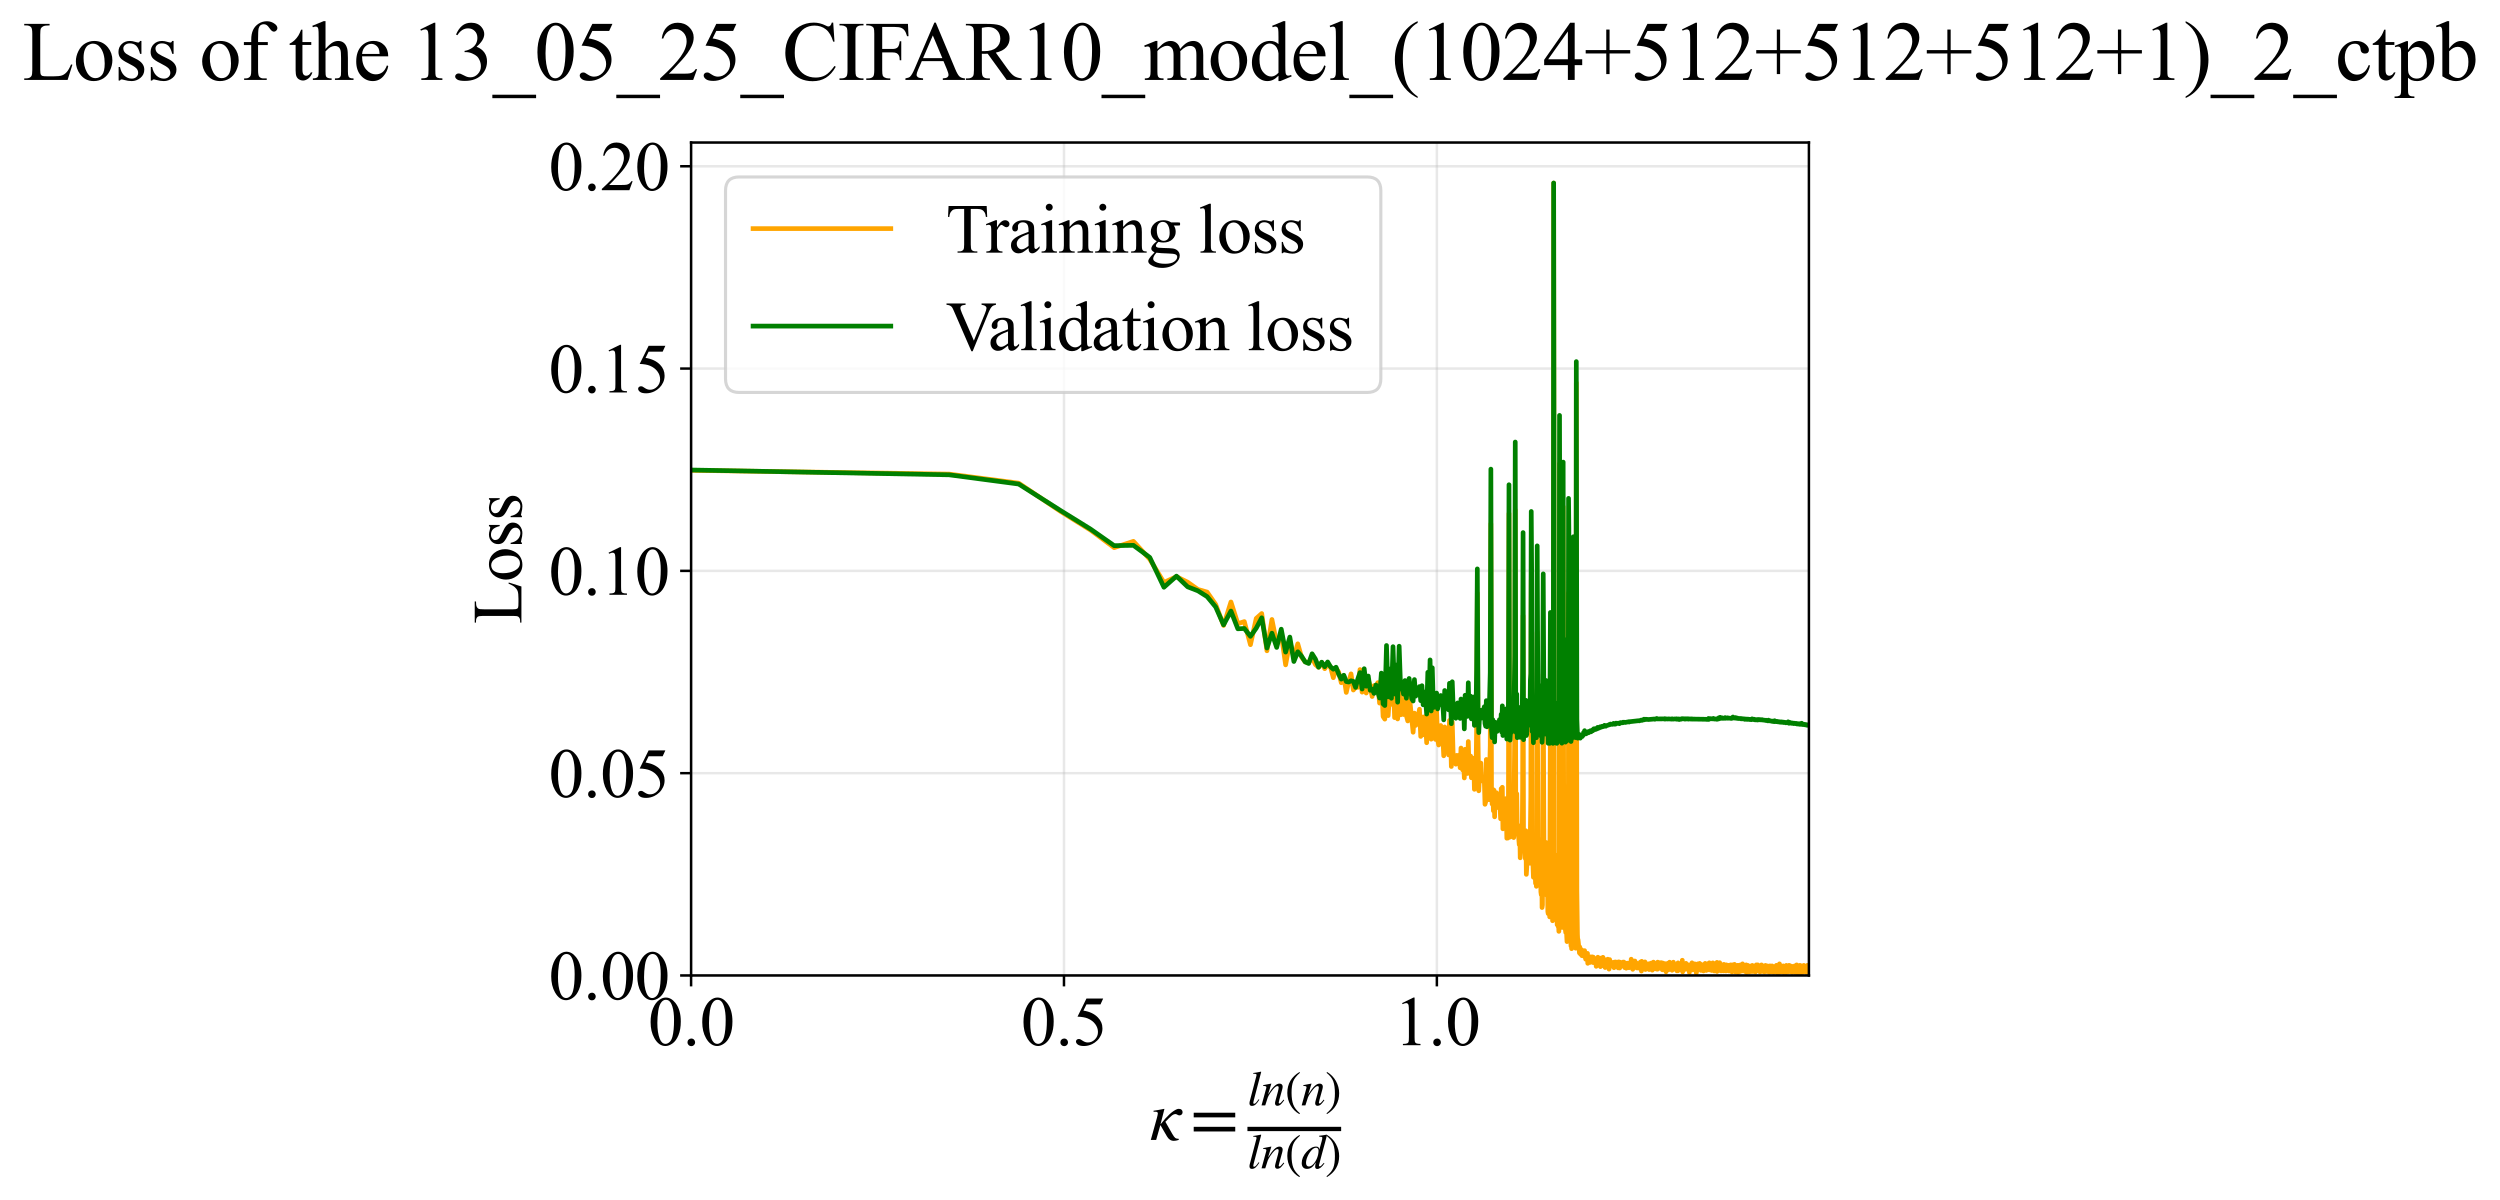 <?xml version="1.0" encoding="utf-8" standalone="no"?>
<!DOCTYPE svg PUBLIC "-//W3C//DTD SVG 1.1//EN"
  "http://www.w3.org/Graphics/SVG/1.1/DTD/svg11.dtd">
<svg xmlns:xlink="http://www.w3.org/1999/xlink" width="798.699pt" height="383.266pt" viewBox="0 0 798.699 383.266" xmlns="http://www.w3.org/2000/svg" version="1.1">
 <defs>
  <style type="text/css">*{stroke-linejoin: round; stroke-linecap: butt}</style>
 </defs>
 <g id="figure_1">
  <g id="patch_1">
   <path d="M -0 383.266 
L 798.699 383.266 
L 798.699 0 
L -0 0 
z
" style="fill: #ffffff"/>
  </g>
  <g id="axes_1">
   <g id="patch_2">
    <path d="M 220.789 311.644 
L 577.909 311.644 
L 577.909 45.532 
L 220.789 45.532 
z
" style="fill: #ffffff"/>
   </g>
   <g id="matplotlib.axis_1">
    <g id="xtick_1">
     <g id="line2d_1">
      <path d="M 220.789 311.644 
L 220.789 45.532 
" clip-path="url(#p7c88382017)" style="fill: none; stroke: #b0b0b0; stroke-opacity: 0.3; stroke-width: 0.8; stroke-linecap: square"/>
     </g>
     <g id="line2d_2">
      <defs>
       <path id="m6cbd2ebfba" d="M 0 0 
L 0 3.5 
" style="stroke: #000000; stroke-width: 0.8"/>
      </defs>
      <g>
       <use xlink:href="#m6cbd2ebfba" x="220.789" y="311.644" style="stroke: #000000; stroke-width: 0.8"/>
      </g>
     </g>
     <g id="text_1">
      <!-- 0.0 -->
      <g transform="translate(207.039 333.92) scale(0.22 -0.22)">
       <defs>
        <path id="TimesNewRomanPSMT-30" d="M 231 2094 
Q 231 2819 450 3342 
Q 669 3866 1031 4122 
Q 1313 4325 1613 4325 
Q 2100 4325 2488 3828 
Q 2972 3213 2972 2159 
Q 2972 1422 2759 906 
Q 2547 391 2217 158 
Q 1888 -75 1581 -75 
Q 975 -75 572 641 
Q 231 1244 231 2094 
z
M 844 2016 
Q 844 1141 1059 588 
Q 1238 122 1591 122 
Q 1759 122 1940 273 
Q 2122 425 2216 781 
Q 2359 1319 2359 2297 
Q 2359 3022 2209 3506 
Q 2097 3866 1919 4016 
Q 1791 4119 1609 4119 
Q 1397 4119 1231 3928 
Q 1006 3669 925 3112 
Q 844 2556 844 2016 
z
" transform="scale(0.016)"/>
        <path id="TimesNewRomanPSMT-2e" d="M 800 606 
Q 947 606 1047 504 
Q 1147 403 1147 259 
Q 1147 116 1045 14 
Q 944 -88 800 -88 
Q 656 -88 554 14 
Q 453 116 453 259 
Q 453 406 554 506 
Q 656 606 800 606 
z
" transform="scale(0.016)"/>
       </defs>
       <use xlink:href="#TimesNewRomanPSMT-30"/>
       <use xlink:href="#TimesNewRomanPSMT-2e" transform="translate(50 0)"/>
       <use xlink:href="#TimesNewRomanPSMT-30" transform="translate(75 0)"/>
      </g>
     </g>
    </g>
    <g id="xtick_2">
     <g id="line2d_3">
      <path d="M 339.92 311.644 
L 339.92 45.532 
" clip-path="url(#p7c88382017)" style="fill: none; stroke: #b0b0b0; stroke-opacity: 0.3; stroke-width: 0.8; stroke-linecap: square"/>
     </g>
     <g id="line2d_4">
      <g>
       <use xlink:href="#m6cbd2ebfba" x="339.92" y="311.644" style="stroke: #000000; stroke-width: 0.8"/>
      </g>
     </g>
     <g id="text_2">
      <!-- 0.5 -->
      <g transform="translate(326.17 333.92) scale(0.22 -0.22)">
       <defs>
        <path id="TimesNewRomanPSMT-35" d="M 2778 4238 
L 2534 3706 
L 1259 3706 
L 981 3138 
Q 1809 3016 2294 2522 
Q 2709 2097 2709 1522 
Q 2709 1188 2573 903 
Q 2438 619 2231 419 
Q 2025 219 1772 97 
Q 1413 -75 1034 -75 
Q 653 -75 479 54 
Q 306 184 306 341 
Q 306 428 378 495 
Q 450 563 559 563 
Q 641 563 702 538 
Q 763 513 909 409 
Q 1144 247 1384 247 
Q 1750 247 2026 523 
Q 2303 800 2303 1197 
Q 2303 1581 2056 1914 
Q 1809 2247 1375 2428 
Q 1034 2569 447 2591 
L 1259 4238 
L 2778 4238 
z
" transform="scale(0.016)"/>
       </defs>
       <use xlink:href="#TimesNewRomanPSMT-30"/>
       <use xlink:href="#TimesNewRomanPSMT-2e" transform="translate(50 0)"/>
       <use xlink:href="#TimesNewRomanPSMT-35" transform="translate(75 0)"/>
      </g>
     </g>
    </g>
    <g id="xtick_3">
     <g id="line2d_5">
      <path d="M 459.05 311.644 
L 459.05 45.532 
" clip-path="url(#p7c88382017)" style="fill: none; stroke: #b0b0b0; stroke-opacity: 0.3; stroke-width: 0.8; stroke-linecap: square"/>
     </g>
     <g id="line2d_6">
      <g>
       <use xlink:href="#m6cbd2ebfba" x="459.05" y="311.644" style="stroke: #000000; stroke-width: 0.8"/>
      </g>
     </g>
     <g id="text_3">
      <!-- 1.0 -->
      <g transform="translate(445.3 333.92) scale(0.22 -0.22)">
       <defs>
        <path id="TimesNewRomanPSMT-31" d="M 750 3822 
L 1781 4325 
L 1884 4325 
L 1884 747 
Q 1884 391 1914 303 
Q 1944 216 2037 169 
Q 2131 122 2419 116 
L 2419 0 
L 825 0 
L 825 116 
Q 1125 122 1212 167 
Q 1300 213 1334 289 
Q 1369 366 1369 747 
L 1369 3034 
Q 1369 3497 1338 3628 
Q 1316 3728 1258 3775 
Q 1200 3822 1119 3822 
Q 1003 3822 797 3725 
L 750 3822 
z
" transform="scale(0.016)"/>
       </defs>
       <use xlink:href="#TimesNewRomanPSMT-31"/>
       <use xlink:href="#TimesNewRomanPSMT-2e" transform="translate(50 0)"/>
       <use xlink:href="#TimesNewRomanPSMT-30" transform="translate(75 0)"/>
      </g>
     </g>
    </g>
    <g id="text_4">
     <!-- $\kappa  = \frac{ln(n)}{ln(d)}$ -->
     <g transform="translate(367.339 364.186) scale(0.22 -0.22)">
      <defs>
       <path id="STIXGeneral-Italic-3ba" d="M 979 1440 
L 998 1446 
Q 1850 2541 2464 2790 
Q 2547 2822 2630 2822 
Q 2797 2822 2886 2736 
Q 2976 2650 2976 2522 
Q 2976 2387 2893 2307 
Q 2810 2227 2682 2227 
Q 2605 2227 2502 2288 
Q 2400 2349 2336 2349 
Q 2170 2349 1990 2205 
Q 1811 2061 1414 1645 
L 2042 544 
Q 2202 262 2310 182 
Q 2419 102 2624 102 
L 2624 0 
Q 2374 -83 2182 -83 
Q 1786 -83 1555 326 
L 960 1350 
L 576 0 
L 90 0 
L 640 1978 
Q 730 2317 730 2406 
Q 730 2560 518 2560 
L 339 2560 
L 339 2650 
Q 678 2694 1306 2822 
L 1325 2803 
L 979 1440 
z
" transform="scale(0.016)"/>
       <path id="STIXGeneral-Regular-3d" d="M 4077 2048 
L 307 2048 
L 307 2470 
L 4077 2470 
L 4077 2048 
z
M 4077 768 
L 307 768 
L 307 1190 
L 4077 1190 
L 4077 768 
z
" transform="scale(0.016)"/>
       <path id="STIXGeneral-Italic-6c" d="M 1786 4339 
L 806 595 
Q 755 410 755 320 
Q 755 205 864 205 
Q 1037 205 1293 570 
L 1453 794 
L 1542 730 
Q 1254 275 1046 102 
Q 838 -70 576 -70 
Q 262 -70 262 288 
Q 262 397 288 480 
L 1165 3834 
Q 1184 3898 1184 3955 
Q 1184 4096 870 4096 
L 755 4096 
L 755 4198 
Q 1203 4250 1747 4371 
L 1786 4339 
z
" transform="scale(0.016)"/>
       <path id="STIXGeneral-Italic-6e" d="M 2944 749 
L 3034 666 
Q 2707 218 2534 80 
Q 2362 -58 2138 -58 
Q 2010 -58 1923 28 
Q 1837 115 1837 288 
Q 1837 390 1939 768 
L 2221 1805 
Q 2310 2150 2310 2310 
Q 2310 2496 2157 2496 
Q 1971 2496 1750 2275 
Q 1530 2054 1210 1587 
Q 998 1274 899 1024 
Q 800 774 570 0 
L 90 0 
L 704 2240 
Q 717 2304 717 2349 
Q 717 2445 630 2480 
Q 544 2515 301 2522 
L 301 2624 
Q 550 2675 857 2729 
Q 1165 2784 1338 2822 
L 1363 2810 
L 934 1414 
Q 1408 2170 1753 2496 
Q 2099 2822 2413 2822 
Q 2611 2822 2720 2716 
Q 2829 2611 2829 2432 
Q 2829 2272 2765 2048 
L 2406 749 
Q 2317 429 2317 358 
Q 2317 243 2419 243 
Q 2541 243 2810 582 
Q 2854 634 2944 749 
z
" transform="scale(0.016)"/>
       <path id="STIXGeneral-Regular-28" d="M 1946 -1030 
L 1869 -1133 
Q 1126 -710 716 32 
Q 307 774 307 1613 
Q 307 3386 1888 4326 
L 1946 4224 
Q 1293 3667 1075 3126 
Q 858 2586 858 1632 
Q 858 685 1082 96 
Q 1306 -493 1946 -1030 
z
" transform="scale(0.016)"/>
       <path id="STIXGeneral-Regular-29" d="M 186 4224 
L 262 4326 
Q 992 3891 1408 3148 
Q 1824 2406 1824 1581 
Q 1824 -166 243 -1133 
L 186 -1030 
Q 845 -486 1059 54 
Q 1274 595 1274 1562 
Q 1274 2534 1059 3120 
Q 845 3706 186 4224 
z
" transform="scale(0.016)"/>
       <path id="STIXGeneral-Italic-64" d="M 3334 4371 
L 3373 4333 
L 3123 3360 
L 2739 1958 
Q 2323 429 2323 384 
Q 2323 256 2438 256 
Q 2522 256 2614 336 
Q 2707 416 2963 710 
L 3040 646 
Q 2547 -83 2099 -83 
Q 1978 -83 1907 -6 
Q 1837 70 1837 205 
Q 1837 397 1920 774 
Q 1645 307 1379 118 
Q 1114 -70 781 -70 
Q 461 -70 278 125 
Q 96 320 96 678 
Q 96 1440 713 2131 
Q 1331 2822 1965 2822 
Q 2163 2822 2256 2732 
Q 2349 2643 2381 2451 
L 2387 2451 
L 2675 3494 
Q 2765 3808 2765 3949 
Q 2765 4051 2694 4076 
Q 2624 4102 2355 4115 
L 2355 4224 
Q 2848 4269 3334 4371 
z
M 2278 2310 
Q 2278 2477 2185 2576 
Q 2093 2675 1978 2675 
Q 1677 2675 1395 2381 
Q 1075 2042 864 1571 
Q 653 1101 653 704 
Q 653 486 752 361 
Q 851 237 1024 237 
Q 1312 237 1606 550 
Q 1901 864 2089 1350 
Q 2278 1837 2278 2310 
z
" transform="scale(0.016)"/>
      </defs>
      <use xlink:href="#STIXGeneral-Italic-3ba" transform="translate(0 0.003)"/>
      <use xlink:href="#STIXGeneral-Regular-3d" transform="translate(58.84 0.003)"/>
      <use xlink:href="#STIXGeneral-Italic-6c" transform="translate(141.78 50.192) scale(0.7)"/>
      <use xlink:href="#STIXGeneral-Italic-6e" transform="translate(161.24 50.192) scale(0.7)"/>
      <use xlink:href="#STIXGeneral-Regular-28" transform="translate(196.24 50.192) scale(0.7)"/>
      <use xlink:href="#STIXGeneral-Italic-6e" transform="translate(219.55 50.192) scale(0.7)"/>
      <use xlink:href="#STIXGeneral-Regular-29" transform="translate(254.55 50.192) scale(0.7)"/>
      <use xlink:href="#STIXGeneral-Italic-6c" transform="translate(141.78 -41.258) scale(0.7)"/>
      <use xlink:href="#STIXGeneral-Italic-6e" transform="translate(161.24 -41.258) scale(0.7)"/>
      <use xlink:href="#STIXGeneral-Regular-28" transform="translate(196.24 -41.258) scale(0.7)"/>
      <use xlink:href="#STIXGeneral-Italic-64" transform="translate(219.55 -41.258) scale(0.7)"/>
      <use xlink:href="#STIXGeneral-Regular-29" transform="translate(254.55 -41.258) scale(0.7)"/>
      <path d="M 141.78 12.8 
L 141.78 19.05 
L 277.86 19.05 
L 277.86 12.8 
L 141.78 12.8 
z
"/>
     </g>
    </g>
   </g>
   <g id="matplotlib.axis_2">
    <g id="ytick_1">
     <g id="line2d_7">
      <path d="M 220.789 311.644 
L 577.909 311.644 
" clip-path="url(#p7c88382017)" style="fill: none; stroke: #b0b0b0; stroke-opacity: 0.3; stroke-width: 0.8; stroke-linecap: square"/>
     </g>
     <g id="line2d_8">
      <defs>
       <path id="ma41b6068cb" d="M 0 0 
L -3.5 0 
" style="stroke: #000000; stroke-width: 0.8"/>
      </defs>
      <g>
       <use xlink:href="#ma41b6068cb" x="220.789" y="311.644" style="stroke: #000000; stroke-width: 0.8"/>
      </g>
     </g>
     <g id="text_5">
      <!-- 0.00 -->
      <g transform="translate(175.289 319.282) scale(0.22 -0.22)">
       <use xlink:href="#TimesNewRomanPSMT-30"/>
       <use xlink:href="#TimesNewRomanPSMT-2e" transform="translate(50 0)"/>
       <use xlink:href="#TimesNewRomanPSMT-30" transform="translate(75 0)"/>
       <use xlink:href="#TimesNewRomanPSMT-30" transform="translate(125 0)"/>
      </g>
     </g>
    </g>
    <g id="ytick_2">
     <g id="line2d_9">
      <path d="M 220.789 247.013 
L 577.909 247.013 
" clip-path="url(#p7c88382017)" style="fill: none; stroke: #b0b0b0; stroke-opacity: 0.3; stroke-width: 0.8; stroke-linecap: square"/>
     </g>
     <g id="line2d_10">
      <g>
       <use xlink:href="#ma41b6068cb" x="220.789" y="247.013" style="stroke: #000000; stroke-width: 0.8"/>
      </g>
     </g>
     <g id="text_6">
      <!-- 0.05 -->
      <g transform="translate(175.289 254.651) scale(0.22 -0.22)">
       <use xlink:href="#TimesNewRomanPSMT-30"/>
       <use xlink:href="#TimesNewRomanPSMT-2e" transform="translate(50 0)"/>
       <use xlink:href="#TimesNewRomanPSMT-30" transform="translate(75 0)"/>
       <use xlink:href="#TimesNewRomanPSMT-35" transform="translate(125 0)"/>
      </g>
     </g>
    </g>
    <g id="ytick_3">
     <g id="line2d_11">
      <path d="M 220.789 182.382 
L 577.909 182.382 
" clip-path="url(#p7c88382017)" style="fill: none; stroke: #b0b0b0; stroke-opacity: 0.3; stroke-width: 0.8; stroke-linecap: square"/>
     </g>
     <g id="line2d_12">
      <g>
       <use xlink:href="#ma41b6068cb" x="220.789" y="182.382" style="stroke: #000000; stroke-width: 0.8"/>
      </g>
     </g>
     <g id="text_7">
      <!-- 0.10 -->
      <g transform="translate(175.289 190.021) scale(0.22 -0.22)">
       <use xlink:href="#TimesNewRomanPSMT-30"/>
       <use xlink:href="#TimesNewRomanPSMT-2e" transform="translate(50 0)"/>
       <use xlink:href="#TimesNewRomanPSMT-31" transform="translate(75 0)"/>
       <use xlink:href="#TimesNewRomanPSMT-30" transform="translate(125 0)"/>
      </g>
     </g>
    </g>
    <g id="ytick_4">
     <g id="line2d_13">
      <path d="M 220.789 117.752 
L 577.909 117.752 
" clip-path="url(#p7c88382017)" style="fill: none; stroke: #b0b0b0; stroke-opacity: 0.3; stroke-width: 0.8; stroke-linecap: square"/>
     </g>
     <g id="line2d_14">
      <g>
       <use xlink:href="#ma41b6068cb" x="220.789" y="117.752" style="stroke: #000000; stroke-width: 0.8"/>
      </g>
     </g>
     <g id="text_8">
      <!-- 0.15 -->
      <g transform="translate(175.289 125.39) scale(0.22 -0.22)">
       <use xlink:href="#TimesNewRomanPSMT-30"/>
       <use xlink:href="#TimesNewRomanPSMT-2e" transform="translate(50 0)"/>
       <use xlink:href="#TimesNewRomanPSMT-31" transform="translate(75 0)"/>
       <use xlink:href="#TimesNewRomanPSMT-35" transform="translate(125 0)"/>
      </g>
     </g>
    </g>
    <g id="ytick_5">
     <g id="line2d_15">
      <path d="M 220.789 53.121 
L 577.909 53.121 
" clip-path="url(#p7c88382017)" style="fill: none; stroke: #b0b0b0; stroke-opacity: 0.3; stroke-width: 0.8; stroke-linecap: square"/>
     </g>
     <g id="line2d_16">
      <g>
       <use xlink:href="#ma41b6068cb" x="220.789" y="53.121" style="stroke: #000000; stroke-width: 0.8"/>
      </g>
     </g>
     <g id="text_9">
      <!-- 0.20 -->
      <g transform="translate(175.289 60.759) scale(0.22 -0.22)">
       <defs>
        <path id="TimesNewRomanPSMT-32" d="M 2934 816 
L 2638 0 
L 138 0 
L 138 116 
Q 1241 1122 1691 1759 
Q 2141 2397 2141 2925 
Q 2141 3328 1894 3587 
Q 1647 3847 1303 3847 
Q 991 3847 742 3664 
Q 494 3481 375 3128 
L 259 3128 
Q 338 3706 661 4015 
Q 984 4325 1469 4325 
Q 1984 4325 2329 3994 
Q 2675 3663 2675 3213 
Q 2675 2891 2525 2569 
Q 2294 2063 1775 1497 
Q 997 647 803 472 
L 1909 472 
Q 2247 472 2383 497 
Q 2519 522 2628 598 
Q 2738 675 2819 816 
L 2934 816 
z
" transform="scale(0.016)"/>
       </defs>
       <use xlink:href="#TimesNewRomanPSMT-30"/>
       <use xlink:href="#TimesNewRomanPSMT-2e" transform="translate(50 0)"/>
       <use xlink:href="#TimesNewRomanPSMT-32" transform="translate(75 0)"/>
       <use xlink:href="#TimesNewRomanPSMT-30" transform="translate(125 0)"/>
      </g>
     </g>
    </g>
    <g id="text_10">
     <!-- Loss -->
     <g transform="translate(166.583 199.369) rotate(-90) scale(0.22 -0.22)">
      <defs>
       <path id="TimesNewRomanPSMT-4c" d="M 3669 1172 
L 3772 1150 
L 3409 0 
L 128 0 
L 128 116 
L 288 116 
Q 556 116 672 291 
Q 738 391 738 753 
L 738 3488 
Q 738 3884 650 3984 
Q 528 4122 288 4122 
L 128 4122 
L 128 4238 
L 2047 4238 
L 2047 4122 
Q 1709 4125 1573 4059 
Q 1438 3994 1388 3894 
Q 1338 3794 1338 3416 
L 1338 753 
Q 1338 494 1388 397 
Q 1425 331 1503 300 
Q 1581 269 1991 269 
L 2300 269 
Q 2788 269 2984 341 
Q 3181 413 3343 595 
Q 3506 778 3669 1172 
z
" transform="scale(0.016)"/>
       <path id="TimesNewRomanPSMT-6f" d="M 1600 2947 
Q 2250 2947 2644 2453 
Q 2978 2031 2978 1484 
Q 2978 1100 2793 706 
Q 2609 313 2286 112 
Q 1963 -88 1566 -88 
Q 919 -88 538 428 
Q 216 863 216 1403 
Q 216 1797 411 2186 
Q 606 2575 925 2761 
Q 1244 2947 1600 2947 
z
M 1503 2744 
Q 1338 2744 1170 2645 
Q 1003 2547 900 2300 
Q 797 2053 797 1666 
Q 797 1041 1045 587 
Q 1294 134 1700 134 
Q 2003 134 2200 384 
Q 2397 634 2397 1244 
Q 2397 2006 2069 2444 
Q 1847 2744 1503 2744 
z
" transform="scale(0.016)"/>
       <path id="TimesNewRomanPSMT-73" d="M 2050 2947 
L 2050 1972 
L 1947 1972 
Q 1828 2431 1642 2597 
Q 1456 2763 1169 2763 
Q 950 2763 815 2647 
Q 681 2531 681 2391 
Q 681 2216 781 2091 
Q 878 1963 1175 1819 
L 1631 1597 
Q 2266 1288 2266 781 
Q 2266 391 1970 151 
Q 1675 -88 1309 -88 
Q 1047 -88 709 6 
Q 606 38 541 38 
Q 469 38 428 -44 
L 325 -44 
L 325 978 
L 428 978 
Q 516 541 762 319 
Q 1009 97 1316 97 
Q 1531 97 1667 223 
Q 1803 350 1803 528 
Q 1803 744 1651 891 
Q 1500 1038 1047 1263 
Q 594 1488 453 1669 
Q 313 1847 313 2119 
Q 313 2472 555 2709 
Q 797 2947 1181 2947 
Q 1350 2947 1591 2875 
Q 1750 2828 1803 2828 
Q 1853 2828 1881 2850 
Q 1909 2872 1947 2947 
L 2050 2947 
z
" transform="scale(0.016)"/>
      </defs>
      <use xlink:href="#TimesNewRomanPSMT-4c"/>
      <use xlink:href="#TimesNewRomanPSMT-6f" transform="translate(61.084 0)"/>
      <use xlink:href="#TimesNewRomanPSMT-73" transform="translate(111.084 0)"/>
      <use xlink:href="#TimesNewRomanPSMT-73" transform="translate(150 0)"/>
     </g>
    </g>
   </g>
   <g id="line2d_17">
    <path d="M 220.789 150.269 
L 303.223 151.464 
L 325.45 154.361 
L 338.838 163.391 
L 348.448 169.379 
L 355.95 174.96 
L 362.105 172.948 
L 367.323 178.653 
L 371.853 186.081 
L 375.854 184.225 
L 379.438 186.001 
L 382.683 188.307 
L 385.648 189.158 
L 388.378 193.088 
L 390.907 199.819 
L 393.262 192.319 
L 395.466 199.251 
L 397.537 198.589 
L 399.491 205.964 
L 401.339 197.575 
L 403.094 196.013 
L 404.763 207.914 
L 406.354 197.912 
L 407.875 205.592 
L 409.332 202.553 
L 410.73 212.404 
L 412.073 204.967 
L 413.365 209.881 
L 414.611 205.683 
L 415.813 209.904 
L 416.974 211.451 
L 418.097 211.667 
L 419.185 210.104 
L 420.24 212.315 
L 421.263 213.178 
L 422.256 211.644 
L 423.222 213.636 
L 424.161 212.24 
L 425.076 213.11 
L 425.966 216.512 
L 426.834 213.489 
L 427.681 214.721 
L 428.507 218.124 
L 429.314 215.882 
L 430.103 221.215 
L 430.873 217.939 
L 431.627 215.288 
L 432.365 220.451 
L 433.087 219.596 
L 433.794 219.592 
L 434.487 213.914 
L 435.167 221.124 
L 435.833 216.285 
L 436.486 221.41 
L 437.128 217.064 
L 437.757 219.367 
L 438.375 222.524 
L 438.983 219.023 
L 439.58 219.6 
L 440.166 218.092 
L 440.743 224.628 
L 441.31 216.957 
L 441.868 228.917 
L 442.417 229.748 
L 442.958 212.381 
L 443.49 228.628 
L 444.014 220.877 
L 444.53 225.028 
L 445.039 214.827 
L 445.54 229.258 
L 446.034 224.265 
L 446.52 229.691 
L 447.001 213.114 
L 447.474 228.368 
L 447.941 224.849 
L 448.402 228.276 
L 448.856 222.623 
L 449.305 228.645 
L 449.748 230.331 
L 450.186 221.617 
L 451.465 233.939 
L 451.881 227.829 
L 452.292 231.745 
L 452.699 229.035 
L 453.1 228.858 
L 453.497 226.591 
L 453.89 235.274 
L 454.278 229.058 
L 454.661 234.747 
L 455.041 229.012 
L 455.416 230.359 
L 455.787 237.289 
L 456.154 225.208 
L 456.518 234.678 
L 456.877 220.348 
L 457.233 236.158 
L 457.585 222.593 
L 457.934 235.808 
L 458.279 232.039 
L 458.621 236.23 
L 458.959 227.133 
L 459.294 236.092 
L 459.626 238.01 
L 459.955 233.423 
L 460.28 231.789 
L 460.603 236.804 
L 460.922 234.938 
L 461.239 241.46 
L 461.552 232.246 
L 461.863 235.869 
L 462.171 235.924 
L 462.476 232.81 
L 462.779 241.166 
L 463.079 230.179 
L 463.376 232.308 
L 463.671 244.88 
L 463.963 230.663 
L 464.253 241.094 
L 464.54 243.171 
L 464.825 242.164 
L 465.108 244.151 
L 465.389 241.327 
L 465.667 241.457 
L 465.943 241.333 
L 466.216 242.627 
L 466.488 245.301 
L 466.757 238.986 
L 467.024 240.286 
L 467.29 245.985 
L 467.553 241.111 
L 467.814 248.54 
L 468.073 239.383 
L 468.331 244.901 
L 468.586 241.254 
L 468.839 247.114 
L 469.091 236.905 
L 469.341 245.844 
L 469.589 242.055 
L 469.835 241.552 
L 470.08 248.48 
L 470.322 244.803 
L 470.563 247.241 
L 470.803 242.235 
L 471.04 252.171 
L 471.277 249.124 
L 471.511 250.165 
L 471.744 232.681 
L 471.975 189.506 
L 472.205 236.474 
L 472.433 252.645 
L 472.66 247.799 
L 472.885 249.34 
L 473.109 243.788 
L 473.331 249.466 
L 473.552 248.044 
L 473.772 248.966 
L 473.99 248.639 
L 474.207 249.317 
L 474.422 256.96 
L 474.636 256.21 
L 474.849 242.632 
L 475.06 254.255 
L 475.27 251.599 
L 475.479 250.923 
L 475.687 255.489 
L 476.098 238.24 
L 476.302 167.378 
L 476.505 252.017 
L 476.706 256.881 
L 476.906 252.16 
L 477.106 259.035 
L 477.304 252.447 
L 477.501 260.957 
L 477.696 253.263 
L 478.084 253.257 
L 478.277 256.996 
L 478.468 257.997 
L 478.659 257.875 
L 478.848 257.543 
L 479.036 255.571 
L 479.223 257.271 
L 479.41 261.576 
L 479.595 251.959 
L 479.779 261.285 
L 479.962 251.519 
L 480.144 264.796 
L 480.326 255.213 
L 480.506 260.585 
L 480.686 259.691 
L 480.864 258.022 
L 481.042 255.163 
L 481.218 258.281 
L 481.394 267.796 
L 481.569 255.341 
L 481.743 267.741 
L 481.916 253.502 
L 482.088 164.075 
L 482.259 251.201 
L 482.43 267.425 
L 482.6 266.331 
L 482.768 263.032 
L 482.936 266.376 
L 483.104 261.612 
L 483.27 267.328 
L 483.436 254.218 
L 483.6 267.59 
L 483.928 232.548 
L 484.09 162.99 
L 484.252 258.238 
L 484.413 265.375 
L 484.573 253.601 
L 484.732 265.679 
L 484.891 266.695 
L 485.049 265.848 
L 485.363 269.846 
L 485.518 263.873 
L 485.674 274.051 
L 485.828 263.972 
L 485.982 270.742 
L 486.135 268.763 
L 486.287 271.545 
L 486.439 252.028 
L 486.59 196.736 
L 486.74 269.753 
L 486.89 268.221 
L 487.335 274.344 
L 487.482 265.414 
L 487.629 279.344 
L 487.775 277.108 
L 487.92 268.251 
L 488.065 274.24 
L 488.637 266.128 
L 488.779 275.797 
L 489.061 254.544 
L 489.201 185.38 
L 489.34 204.492 
L 489.479 269.029 
L 489.892 280.262 
L 490.029 276.86 
L 490.165 276.499 
L 490.3 273.424 
L 490.57 282.203 
L 490.704 271.427 
L 490.837 283.168 
L 490.97 267.518 
L 491.103 202.018 
L 491.366 276.343 
L 491.497 270.971 
L 491.627 280.66 
L 491.886 279.908 
L 492.015 282.196 
L 492.144 273.617 
L 492.272 284.916 
L 492.399 285.853 
L 492.526 268.167 
L 492.653 289.942 
L 492.779 289.116 
L 493.03 215.47 
L 493.279 274.9 
L 493.771 284.952 
L 493.894 269.136 
L 494.015 285.755 
L 494.136 286.014 
L 494.257 285.545 
L 494.378 278.909 
L 494.497 291.236 
L 494.617 291.885 
L 494.736 289.236 
L 494.855 274.565 
L 495.091 292.923 
L 495.325 223.151 
L 495.442 239.262 
L 495.674 290.844 
L 495.79 282.988 
L 496.02 294.162 
L 496.134 292.615 
L 496.248 283.186 
L 496.362 58.506 
L 496.588 285.475 
L 496.812 291.37 
L 496.924 290.237 
L 497.035 291.943 
L 497.146 290.675 
L 497.257 273.23 
L 497.477 295.432 
L 497.587 291.277 
L 497.805 296.009 
L 497.914 295.263 
L 498.022 297.546 
L 498.13 290.085 
L 498.237 148.203 
L 498.452 255.035 
L 498.664 290.197 
L 498.77 291.158 
L 498.876 285.465 
L 499.086 296.308 
L 499.191 283.088 
L 499.399 161.852 
L 499.606 280.598 
L 499.709 294.443 
L 499.812 285.898 
L 499.914 296.557 
L 500.016 296.235 
L 500.219 297.915 
L 500.321 251.351 
L 500.522 298.966 
L 500.623 300.821 
L 500.723 295.131 
L 500.922 299.885 
L 501.021 297.336 
L 501.12 189.47 
L 501.218 202.894 
L 501.415 293.621 
L 501.513 298.074 
L 501.707 296.57 
L 501.901 302.24 
L 501.997 299.273 
L 502.093 303.083 
L 502.189 298.875 
L 502.285 302.299 
L 502.38 301.521 
L 502.475 298.819 
L 502.57 274.455 
L 502.665 202.385 
L 502.853 294.829 
L 502.947 293.765 
L 503.133 300.46 
L 503.226 300.314 
L 503.412 302.938 
L 503.504 281.406 
L 503.596 122.307 
L 503.779 284.535 
L 503.962 298.417 
L 504.052 300.509 
L 504.143 300.179 
L 504.233 300.897 
L 504.413 302.801 
L 504.503 303.139 
L 504.592 304.441 
L 504.681 302.517 
L 504.77 302.855 
L 504.947 304.849 
L 505.036 303.996 
L 505.124 304.317 
L 505.299 303.446 
L 505.386 305.314 
L 505.473 304.919 
L 505.56 305.137 
L 505.647 304.82 
L 505.733 305.345 
L 505.906 304.49 
L 506.077 305.492 
L 506.248 303.712 
L 506.332 305.766 
L 506.417 305.145 
L 506.586 306.44 
L 506.67 305.892 
L 506.754 306.178 
L 506.838 304.563 
L 506.921 304.829 
L 507.088 306.158 
L 507.171 304.581 
L 507.253 307.76 
L 507.336 305.682 
L 507.418 306.161 
L 507.582 306.906 
L 507.827 305.754 
L 507.908 307.501 
L 507.989 307.417 
L 508.07 306.44 
L 508.15 307.094 
L 508.231 305.689 
L 508.391 306.349 
L 508.471 306.701 
L 508.55 306.258 
L 508.63 306.934 
L 508.709 305.697 
L 508.788 307.461 
L 508.867 306.417 
L 508.946 307.521 
L 509.024 305.783 
L 509.181 306.9 
L 509.337 307.597 
L 509.492 306.508 
L 509.569 307.595 
L 509.646 307.228 
L 509.8 306.488 
L 509.877 306.996 
L 509.953 308.725 
L 510.106 306.415 
L 510.182 306.786 
L 510.257 307.017 
L 510.333 306.918 
L 510.408 306.911 
L 510.484 305.813 
L 510.559 307.177 
L 510.634 306.307 
L 510.709 307.708 
L 510.783 307.126 
L 510.858 306.932 
L 510.932 308.148 
L 511.006 307.298 
L 511.08 307.361 
L 511.154 308.028 
L 511.228 306.093 
L 511.301 308.823 
L 511.374 307.269 
L 511.448 308.095 
L 511.521 307.685 
L 511.594 308.474 
L 511.666 306.582 
L 511.739 307.469 
L 511.811 306.811 
L 511.884 307.509 
L 511.956 307.306 
L 512.028 307.615 
L 512.1 305.84 
L 512.171 306.807 
L 512.314 308.575 
L 512.385 307.46 
L 512.456 307.496 
L 512.527 308.105 
L 512.598 307.134 
L 512.669 307.716 
L 512.739 307.239 
L 512.81 309.109 
L 512.88 306.704 
L 512.95 308.582 
L 513.02 306.643 
L 513.159 308.214 
L 513.367 307.338 
L 513.436 308.882 
L 513.643 306.449 
L 513.78 308.723 
L 513.848 308.62 
L 513.916 307.719 
L 513.984 307.964 
L 514.052 309.618 
L 514.12 307.291 
L 514.187 307.377 
L 514.255 306.569 
L 514.322 307.041 
L 514.389 307.769 
L 514.456 307.118 
L 514.523 307.822 
L 514.59 307.562 
L 514.657 307.655 
L 514.723 307.462 
L 514.922 308.636 
L 514.988 307.858 
L 515.054 308.305 
L 515.251 307.488 
L 515.316 308.291 
L 515.382 308.001 
L 515.447 307.536 
L 515.512 307.846 
L 515.577 307.686 
L 515.641 309.167 
L 515.706 307.398 
L 515.771 308.507 
L 515.835 307.553 
L 515.899 308.578 
L 515.964 308.212 
L 516.028 307.326 
L 516.092 308.275 
L 516.155 307.625 
L 516.219 308.244 
L 516.283 307.865 
L 516.346 308.075 
L 516.536 307.385 
L 516.599 307.452 
L 516.787 308.883 
L 516.912 307.754 
L 516.974 309.222 
L 517.037 308.748 
L 517.099 307.304 
L 517.223 308.928 
L 517.284 307.321 
L 517.346 308.98 
L 517.408 308.152 
L 517.469 309.254 
L 517.653 307.421 
L 517.714 308.598 
L 517.774 308.291 
L 517.835 308.777 
L 517.896 307.68 
L 517.956 308.645 
L 518.017 308.311 
L 518.137 307.987 
L 518.198 308.482 
L 518.258 308.453 
L 518.318 307.652 
L 518.437 308.48 
L 518.556 307.366 
L 518.616 307.864 
L 518.675 307.839 
L 518.734 308.02 
L 518.793 307.364 
L 518.852 308.656 
L 518.911 307.87 
L 519.087 309.152 
L 519.146 307.819 
L 519.204 308.788 
L 519.379 308.368 
L 519.437 308.531 
L 519.495 307.732 
L 519.552 309.321 
L 519.61 307.866 
L 519.668 308.555 
L 519.725 308.246 
L 519.783 307.888 
L 519.84 308.748 
L 519.897 307.737 
L 519.954 308.874 
L 520.011 307.899 
L 520.068 308.032 
L 520.125 307.696 
L 520.182 308.871 
L 520.239 308.743 
L 520.295 308.408 
L 520.408 309.17 
L 520.464 308.253 
L 520.521 308.685 
L 520.577 308.857 
L 520.633 307.728 
L 520.689 308.079 
L 520.745 309.034 
L 520.912 307.438 
L 521.022 309.054 
L 521.078 308.371 
L 521.133 306.442 
L 521.188 309.181 
L 521.243 308.252 
L 521.298 308.59 
L 521.353 307.433 
L 521.408 308.432 
L 521.462 308.914 
L 521.517 308.571 
L 521.571 307.766 
L 521.626 309.681 
L 521.68 308.885 
L 521.789 308.091 
L 521.843 308.257 
L 521.897 309.058 
L 521.951 308.272 
L 522.165 309.081 
L 522.219 307.016 
L 522.326 307.025 
L 522.432 308.589 
L 522.591 308.421 
L 522.697 308.086 
L 522.907 309.248 
L 523.011 307.758 
L 523.064 307.795 
L 523.116 308.712 
L 523.168 308.612 
L 523.323 308.472 
L 523.375 309.281 
L 523.427 308.447 
L 523.478 308.91 
L 523.53 308.106 
L 523.581 308.286 
L 523.684 308.925 
L 523.837 308.472 
L 523.888 309.251 
L 524.091 307.339 
L 524.192 307.789 
L 524.394 310.243 
L 524.494 307.124 
L 524.544 308.829 
L 524.643 307.941 
L 524.693 308.391 
L 524.793 308.913 
L 524.99 307.484 
L 525.04 309.3 
L 525.089 308.91 
L 525.138 308.601 
L 525.187 308.902 
L 525.236 309.395 
L 525.285 308.358 
L 525.334 309.064 
L 525.383 309.548 
L 525.431 309.248 
L 525.529 307.306 
L 525.626 307.818 
L 525.674 309.747 
L 525.77 309.219 
L 525.867 308.731 
L 525.915 308.014 
L 525.963 308.291 
L 526.011 308.279 
L 526.106 308.665 
L 526.154 308.309 
L 526.297 308.961 
L 526.391 309.126 
L 526.439 307.96 
L 526.533 309.269 
L 526.627 309.469 
L 526.674 307.933 
L 526.768 309.118 
L 526.815 308.148 
L 526.862 309.756 
L 526.908 308.788 
L 526.955 308.638 
L 527.001 309.458 
L 527.048 309.286 
L 527.094 307.844 
L 527.141 308.171 
L 527.233 309.119 
L 527.279 308.471 
L 527.371 308.659 
L 527.417 308.16 
L 527.509 309.443 
L 527.555 307.676 
L 527.646 307.838 
L 527.692 309.451 
L 527.783 308.969 
L 527.829 308.479 
L 527.874 309.95 
L 527.919 308.982 
L 528.055 308.339 
L 528.145 308.188 
L 528.19 309.156 
L 528.235 307.381 
L 528.28 308.505 
L 528.324 308.494 
L 528.369 307.867 
L 528.547 309.492 
L 528.681 307.997 
L 528.725 308.017 
L 528.769 309.294 
L 528.813 308.656 
L 528.901 307.881 
L 528.945 308.019 
L 528.989 309.3 
L 529.077 308.817 
L 529.121 309.163 
L 529.164 307.896 
L 529.208 308.573 
L 529.252 309.61 
L 529.295 308.66 
L 529.339 308.667 
L 529.382 309.639 
L 529.425 308.494 
L 529.469 308.521 
L 529.555 309.634 
L 529.598 307.386 
L 529.684 308.014 
L 529.856 309.318 
L 530.112 307.7 
L 530.197 309.332 
L 530.239 308.371 
L 530.281 308.7 
L 530.324 307.542 
L 530.408 307.883 
L 530.534 309.33 
L 530.66 307.723 
L 530.785 308.689 
L 530.827 307.554 
L 530.868 308.7 
L 530.951 309.349 
L 530.993 309.016 
L 531.034 309.013 
L 531.075 309.825 
L 531.117 309.014 
L 531.158 308.205 
L 531.199 308.523 
L 531.24 309.337 
L 531.281 308.198 
L 531.322 309.007 
L 531.363 307.709 
L 531.445 308.353 
L 531.527 308.045 
L 531.568 308.868 
L 531.649 307.898 
L 531.73 309.822 
L 531.771 308.867 
L 531.811 309.023 
L 531.892 307.892 
L 532.053 309.835 
L 532.093 307.883 
L 532.133 308.063 
L 532.253 310.471 
L 532.213 307.894 
L 532.293 309.839 
L 532.373 308.213 
L 532.412 309.83 
L 532.492 309.194 
L 532.531 309.997 
L 532.61 307.903 
L 532.689 308.06 
L 532.729 308.864 
L 532.807 308.377 
L 532.847 308.542 
L 532.886 307.729 
L 532.925 308.232 
L 533.003 309.838 
L 533.081 309.517 
L 533.12 309.68 
L 533.237 307.754 
L 533.275 308.062 
L 533.353 309.199 
L 533.392 307.405 
L 533.43 308.235 
L 533.507 309.5 
L 533.584 307.582 
L 533.622 309.687 
L 533.699 309.042 
L 533.737 308.88 
L 533.776 308.065 
L 533.814 309.523 
L 533.852 308.229 
L 533.89 308.249 
L 533.966 308.059 
L 534.042 309.487 
L 534.08 308.386 
L 534.155 309.18 
L 534.193 309.988 
L 534.231 309.678 
L 534.381 308.375 
L 534.531 309.049 
L 534.606 307.406 
L 534.643 309.033 
L 534.68 309.367 
L 534.717 309.201 
L 534.791 307.915 
L 534.829 309.206 
L 534.903 308.063 
L 535.013 309.526 
L 535.16 308.242 
L 535.197 308.228 
L 535.27 309.697 
L 535.343 309.532 
L 535.416 308.227 
L 535.489 308.557 
L 535.561 308.226 
L 535.598 309.852 
L 535.634 308.405 
L 535.706 309.69 
L 535.742 310.167 
L 535.778 310.012 
L 535.886 309.209 
L 535.922 310.024 
L 535.958 309.214 
L 535.994 308.41 
L 536.03 310.162 
L 536.065 308.401 
L 536.101 307.612 
L 536.137 309.379 
L 536.208 308.137 
L 536.243 307.921 
L 536.456 309.848 
L 536.491 309.835 
L 536.527 308.565 
L 536.597 309.198 
L 536.632 309.36 
L 536.667 307.92 
L 536.737 308.711 
L 536.773 309.225 
L 536.842 308.901 
L 536.912 308.761 
L 536.947 308.718 
L 537.051 309.686 
L 537.121 307.741 
L 537.155 307.903 
L 537.225 309.196 
L 537.294 308.988 
L 537.328 308.4 
L 537.362 309.033 
L 537.431 309.849 
L 537.465 306.78 
L 537.5 310.162 
L 537.534 308.886 
L 537.568 310.492 
L 537.602 308.539 
L 537.637 309.367 
L 537.671 308.528 
L 537.739 309.366 
L 537.875 308.405 
L 537.976 309.496 
L 538.01 308.554 
L 538.077 309.508 
L 538.111 308.708 
L 538.178 308.247 
L 538.279 309.372 
L 538.313 309.367 
L 538.346 309.532 
L 538.413 308.408 
L 538.479 309.045 
L 538.513 309.69 
L 538.579 309.367 
L 538.646 307.772 
L 538.679 308.726 
L 538.712 309.213 
L 538.778 308.561 
L 538.91 309.523 
L 538.943 308.895 
L 538.975 308.72 
L 539.008 309.367 
L 539.041 308.563 
L 539.074 308.725 
L 539.106 308.727 
L 539.172 308.889 
L 539.204 308.563 
L 539.237 309.211 
L 539.27 308.403 
L 539.302 308.24 
L 539.335 308.559 
L 539.4 309.702 
L 539.464 309.388 
L 539.529 308.405 
L 539.594 309.061 
L 539.69 309.375 
L 539.722 310.662 
L 539.786 308.887 
L 539.819 308.732 
L 539.914 310.02 
L 539.946 309.209 
L 539.978 309.706 
L 540.01 308.887 
L 540.042 309.053 
L 540.074 308.897 
L 540.169 309.875 
L 540.137 308.394 
L 540.201 309.367 
L 540.264 308.079 
L 540.327 308.417 
L 540.39 309.369 
L 540.453 308.736 
L 540.485 308.736 
L 540.516 308.902 
L 540.547 307.602 
L 540.579 309.857 
L 540.61 309.712 
L 540.641 308.9 
L 540.704 309.535 
L 540.735 309.864 
L 540.766 309.543 
L 540.922 308.583 
L 541.015 309.227 
L 540.984 308.569 
L 541.077 309.06 
L 541.138 309.211 
L 541.169 308.417 
L 541.261 309.704 
L 541.292 309.223 
L 541.353 309.864 
L 541.384 309.217 
L 541.415 307.932 
L 541.476 309.048 
L 541.537 308.424 
L 541.598 309.862 
L 541.749 308.58 
L 541.87 309.867 
L 541.961 308.724 
L 541.93 310.837 
L 542.021 308.904 
L 542.051 309.065 
L 542.081 310.357 
L 542.141 308.416 
L 542.29 309.706 
L 542.379 307.94 
L 542.409 308.251 
L 542.528 309.072 
L 542.557 308.577 
L 542.587 309.71 
L 542.616 309.711 
L 542.646 308.265 
L 542.705 309.388 
L 542.764 309.716 
L 542.793 309.39 
L 542.823 309.397 
L 542.881 308.408 
L 542.94 308.904 
L 542.998 307.781 
L 543.086 309.713 
L 543.144 309.712 
L 543.289 308.422 
L 543.433 310.036 
L 543.462 308.092 
L 543.52 308.588 
L 543.549 309.874 
L 543.635 309.379 
L 543.692 308.249 
L 543.749 308.903 
L 543.806 309.548 
L 543.863 309.241 
L 543.892 309.552 
L 543.92 308.903 
L 543.949 308.263 
L 544.034 308.742 
L 544.062 308.745 
L 544.09 309.236 
L 544.147 308.902 
L 544.175 308.736 
L 544.231 310.2 
L 544.288 309.065 
L 544.316 309.066 
L 544.344 308.593 
L 544.372 309.549 
L 544.428 308.905 
L 544.54 309.885 
L 544.763 307.778 
L 544.79 309.221 
L 544.873 308.579 
L 544.901 308.591 
L 545.011 309.713 
L 545.066 308.753 
L 545.094 309.075 
L 545.121 310.037 
L 545.149 308.425 
L 545.176 309.386 
L 545.313 308.416 
L 545.422 309.394 
L 545.476 309.241 
L 545.531 308.59 
L 545.558 308.919 
L 545.612 308.595 
L 545.666 309.544 
L 545.801 308.151 
L 545.855 307.765 
L 545.908 309.834 
L 545.962 308.58 
L 546.042 309.098 
L 546.069 309.699 
L 546.096 307.598 
L 546.176 309.061 
L 546.229 309.863 
L 546.255 308.089 
L 546.335 308.903 
L 546.388 308.565 
L 546.467 309.863 
L 546.599 309.066 
L 546.625 308.901 
L 546.704 309.876 
L 546.678 308.26 
L 546.73 308.733 
L 546.809 310.038 
L 546.835 309.22 
L 546.887 308.408 
L 546.913 309.862 
L 546.991 309.383 
L 547.043 309.549 
L 547.147 308.261 
L 547.173 309.239 
L 547.199 307.615 
L 547.25 309.087 
L 547.276 307.648 
L 547.353 308.495 
L 547.379 308.414 
L 547.43 309.713 
L 547.507 309.383 
L 547.584 309.354 
L 547.61 310.188 
L 547.737 308.578 
L 547.763 308.42 
L 547.788 308.734 
L 547.839 310.189 
L 547.889 308.598 
L 547.915 308.578 
L 547.94 309.55 
L 548.016 308.57 
L 548.041 309.23 
L 548.066 308.747 
L 548.091 309.397 
L 548.117 309.383 
L 548.142 309.556 
L 548.167 309.044 
L 548.192 308.414 
L 548.242 309.703 
L 548.267 309.064 
L 548.317 308.264 
L 548.392 308.735 
L 548.517 309.551 
L 548.542 307.466 
L 548.567 310.358 
L 548.616 309.859 
L 548.691 308.742 
L 548.74 309.057 
L 548.789 309.843 
L 548.863 309.706 
L 548.913 308.727 
L 548.937 309.698 
L 549.06 308.088 
L 549.084 308.1 
L 549.133 310.033 
L 549.255 309.838 
L 549.401 307.562 
L 549.473 309.955 
L 549.522 308.723 
L 549.546 308.004 
L 549.594 309.651 
L 549.666 309.185 
L 549.69 309.485 
L 549.738 308.405 
L 549.762 310.167 
L 549.786 308.883 
L 549.858 310.01 
L 549.882 310.181 
L 549.906 309.869 
L 549.954 308.557 
L 550.097 309.189 
L 550.12 309.208 
L 550.144 308.241 
L 550.215 309.692 
L 550.286 308.716 
L 550.31 309.207 
L 550.333 309.854 
L 550.38 309.376 
L 550.404 308.401 
L 550.475 309.22 
L 550.568 310.174 
L 550.522 308.905 
L 550.615 309.698 
L 550.732 308.093 
L 550.755 309.862 
L 550.848 308.557 
L 550.872 308.241 
L 550.895 308.727 
L 550.918 309.227 
L 550.988 308.567 
L 551.011 308.883 
L 551.103 309.874 
L 551.195 308.254 
L 551.172 310.18 
L 551.218 309.691 
L 551.287 308.722 
L 551.333 309.049 
L 551.402 310.019 
L 551.425 308.401 
L 551.447 310.194 
L 551.516 309.699 
L 551.539 308.246 
L 551.63 309.376 
L 551.675 309.375 
L 551.698 309.709 
L 551.743 309.548 
L 551.766 308.737 
L 551.811 309.552 
L 551.834 309.064 
L 551.924 309.71 
L 551.946 309.235 
L 551.969 309.237 
L 551.991 308.898 
L 552.014 309.705 
L 552.036 309.367 
L 552.081 309.868 
L 552.148 309.39 
L 552.171 309.389 
L 552.193 308.408 
L 552.215 310.033 
L 552.26 309.226 
L 552.282 310.195 
L 552.305 308.736 
L 552.349 308.904 
L 552.416 309.551 
L 552.438 309.225 
L 552.46 308.43 
L 552.504 309.56 
L 552.549 309.076 
L 552.571 310.2 
L 552.615 308.418 
L 552.659 309.7 
L 552.725 309.862 
L 552.769 308.909 
L 552.791 309.868 
L 552.857 309.234 
L 552.879 308.262 
L 552.923 309.547 
L 552.966 308.901 
L 552.988 309.866 
L 553.032 308.578 
L 553.075 308.915 
L 553.119 310.202 
L 553.162 308.911 
L 553.184 309.399 
L 553.206 308.424 
L 553.271 310.361 
L 553.293 309.066 
L 553.314 310.515 
L 553.357 308.577 
L 553.401 309.873 
L 553.422 308.245 
L 553.444 310.195 
L 553.508 308.566 
L 553.551 308.392 
L 553.616 310.169 
L 553.637 308.884 
L 553.723 309.391 
L 553.766 309.201 
L 553.829 310.178 
L 553.851 308.73 
L 553.957 308.907 
L 554.063 309.873 
L 554.127 308.096 
L 554.105 310.04 
L 554.169 309.224 
L 554.19 309.394 
L 554.211 308.901 
L 554.232 308.758 
L 554.253 310.033 
L 554.337 309.562 
L 554.358 308.925 
L 554.4 309.707 
L 554.421 310.522 
L 554.442 308.591 
L 554.505 309.542 
L 554.526 308.406 
L 554.588 309.7 
L 554.609 309.698 
L 554.671 308.567 
L 554.692 309.707 
L 554.755 308.896 
L 554.837 308.743 
L 554.879 310.347 
L 555.003 308.73 
L 555.064 308.405 
L 555.126 309.553 
L 555.167 310.669 
L 555.249 308.742 
L 555.269 310.678 
L 555.351 309.55 
L 555.371 309.697 
L 555.392 309.549 
L 555.493 308.401 
L 555.615 310.184 
L 555.716 308.735 
L 555.736 308.744 
L 555.817 309.879 
L 555.857 309.706 
L 555.917 309.227 
L 555.957 309.707 
L 555.977 310.364 
L 556.037 309.545 
L 556.057 308.26 
L 556.097 310.028 
L 556.137 309.712 
L 556.157 309.707 
L 556.217 309.884 
L 556.296 308.586 
L 556.316 310.04 
L 556.415 309.229 
L 556.454 310.192 
L 556.494 308.907 
L 556.592 310.204 
L 556.612 310.046 
L 556.71 307.937 
L 556.749 309.224 
L 556.769 309.877 
L 556.788 308.59 
L 556.847 309.224 
L 556.944 308.59 
L 557.041 309.879 
L 556.983 308.586 
L 557.061 309.236 
L 557.1 308.593 
L 557.158 309.394 
L 557.216 309.24 
L 557.235 309.879 
L 557.312 308.911 
L 557.331 308.915 
L 557.427 309.718 
L 557.37 308.75 
L 557.447 309.554 
L 557.466 308.743 
L 557.485 310.36 
L 557.542 309.55 
L 557.562 309.563 
L 557.6 308.745 
L 557.619 310.044 
L 557.657 310.037 
L 557.752 308.752 
L 557.695 310.044 
L 557.771 309.072 
L 557.79 310.047 
L 557.809 309.068 
L 557.866 309.725 
L 557.885 308.26 
L 557.98 309.393 
L 557.998 310.687 
L 558.074 308.916 
L 558.093 309.07 
L 558.13 308.906 
L 558.187 310.525 
L 558.224 308.741 
L 558.318 308.755 
L 558.355 309.875 
L 558.411 309.563 
L 558.43 308.431 
L 558.523 309.389 
L 558.616 309.236 
L 558.634 310.529 
L 558.727 308.913 
L 558.764 309.236 
L 558.856 310.532 
L 558.819 308.745 
L 558.874 310.047 
L 558.929 308.923 
L 558.948 310.205 
L 558.985 309.544 
L 559.058 309.878 
L 559.076 308.911 
L 559.167 309.393 
L 559.24 309.711 
L 559.222 309.078 
L 559.259 309.562 
L 559.386 308.918 
L 559.458 308.588 
L 559.585 310.374 
L 559.621 308.607 
L 559.711 309.557 
L 559.728 309.603 
L 559.746 310.042 
L 559.782 309.228 
L 559.8 309.375 
L 559.818 308.425 
L 559.836 310.357 
L 559.89 309.387 
L 559.907 310.035 
L 559.961 308.576 
L 559.997 309.404 
L 560.014 309.398 
L 560.032 309.23 
L 560.05 310.039 
L 560.068 310.205 
L 560.086 309.395 
L 560.103 309.878 
L 560.21 308.908 
L 560.192 310.206 
L 560.245 309.239 
L 560.28 310.369 
L 560.351 310.363 
L 560.421 308.759 
L 560.457 309.072 
L 560.474 310.048 
L 560.544 308.754 
L 560.562 309.721 
L 560.649 308.595 
L 560.667 309.395 
L 560.719 310.202 
L 560.702 309.077 
L 560.737 310.045 
L 560.789 308.762 
L 560.824 309.395 
L 560.841 310.532 
L 560.893 308.921 
L 560.928 309.074 
L 560.962 309.886 
L 561.032 309.247 
L 561.066 309.23 
L 561.083 309.389 
L 561.101 308.261 
L 561.152 310.046 
L 561.187 309.069 
L 561.204 310.201 
L 561.29 308.916 
L 561.341 310.037 
L 561.393 308.755 
L 561.41 309.222 
L 561.427 309.239 
L 561.444 309.56 
L 561.461 308.908 
L 561.529 309.545 
L 561.546 308.253 
L 561.58 309.989 
L 561.631 309.045 
L 561.648 310.034 
L 561.699 308.586 
L 561.733 309.704 
L 561.75 309.063 
L 561.818 310.171 
L 561.834 309.698 
L 561.868 308.898 
L 561.952 310.199 
L 562.036 308.569 
L 562.053 309.223 
L 562.07 310.031 
L 562.12 308.75 
L 562.154 308.909 
L 562.237 310.507 
L 562.271 309.714 
L 562.287 308.737 
L 562.387 309.078 
L 562.437 310.353 
L 562.487 309.07 
L 562.503 308.912 
L 562.52 309.561 
L 562.536 310.211 
L 562.602 308.584 
L 562.668 310.199 
L 562.734 309.873 
L 562.751 308.264 
L 562.816 310.362 
L 562.833 310.042 
L 562.882 310.365 
L 562.964 308.915 
L 563.013 310.205 
L 563.094 310.041 
L 563.208 308.912 
L 563.256 308.908 
L 563.337 310.203 
L 563.37 308.753 
L 563.45 309.555 
L 563.482 309.883 
L 563.547 308.591 
L 563.595 309.072 
L 563.691 310.535 
L 563.643 308.906 
L 563.707 309.396 
L 563.723 309.4 
L 563.739 310.364 
L 563.771 309.39 
L 563.835 309.879 
L 563.851 310.204 
L 563.882 309.558 
L 563.914 309.883 
L 563.962 310.205 
L 564.041 308.427 
L 564.057 309.871 
L 564.152 309.551 
L 564.168 309.563 
L 564.199 310.357 
L 564.246 310.043 
L 564.278 310.203 
L 564.341 308.587 
L 564.356 310.367 
L 564.45 309.068 
L 564.513 308.92 
L 564.591 310.362 
L 564.684 308.59 
L 564.715 309.235 
L 564.731 310.366 
L 564.762 309.077 
L 564.824 309.233 
L 564.839 309.236 
L 564.855 309.569 
L 564.917 308.752 
L 564.932 308.749 
L 565.04 310.042 
L 565.071 310.032 
L 565.086 309.23 
L 565.147 310.196 
L 565.178 309.717 
L 565.224 309.72 
L 565.239 310.682 
L 565.285 308.909 
L 565.331 309.879 
L 565.407 308.752 
L 565.422 310.192 
L 565.437 308.91 
L 565.513 310.362 
L 565.483 308.581 
L 565.544 308.91 
L 565.649 309.718 
L 565.665 308.751 
L 565.695 309.884 
L 565.755 308.915 
L 565.815 310.199 
L 565.875 309.883 
L 565.905 308.751 
L 565.95 310.042 
L 565.98 309.876 
L 566.07 310.359 
L 566.025 309.557 
L 566.085 310.206 
L 566.13 308.583 
L 566.115 310.524 
L 566.189 309.073 
L 566.219 310.04 
L 566.278 308.745 
L 566.308 309.554 
L 566.397 310.206 
L 566.367 309.229 
L 566.412 309.563 
L 566.426 308.748 
L 566.456 309.889 
L 566.515 309.714 
L 566.559 309.092 
L 566.603 310.361 
L 566.618 309.559 
L 566.632 310.684 
L 566.691 309.075 
L 566.735 310.038 
L 566.75 310.039 
L 566.764 308.905 
L 566.852 309.555 
L 566.867 310.353 
L 566.881 308.799 
L 566.969 309.883 
L 567.012 309.174 
L 567.07 309.864 
L 567.085 309.873 
L 567.099 309.229 
L 567.171 310.195 
L 567.186 309.382 
L 567.273 310.196 
L 567.244 309.224 
L 567.287 310.022 
L 567.301 308.733 
L 567.402 309.39 
L 567.431 310.056 
L 567.488 309.188 
L 567.545 310.033 
L 567.517 308.406 
L 567.602 309.553 
L 567.617 309.388 
L 567.631 310.522 
L 567.688 308.58 
L 567.731 310.04 
L 567.759 310.2 
L 567.858 308.577 
L 567.957 311.006 
L 567.972 310.523 
L 568.056 308.428 
L 568.084 310.365 
L 568.141 309.065 
L 568.197 309.386 
L 568.253 308.574 
L 568.323 310.519 
L 568.407 308.585 
L 568.42 310.199 
L 568.434 310.52 
L 568.504 307.941 
L 568.462 310.682 
L 568.546 309.712 
L 568.601 310.514 
L 568.629 309.067 
L 568.643 310.367 
L 568.74 310.206 
L 568.781 308.91 
L 568.85 309.874 
L 568.919 310.206 
L 568.96 309.393 
L 569.001 310.518 
L 569.028 308.59 
L 569.083 310.206 
L 569.097 309.238 
L 569.179 310.21 
L 569.192 309.869 
L 569.206 309.872 
L 569.274 309.883 
L 569.342 308.913 
L 569.437 310.027 
L 569.491 309.557 
L 569.558 310.205 
L 569.585 309.071 
L 569.653 310.194 
L 569.693 309.07 
L 569.706 308.58 
L 569.733 310.047 
L 569.787 309.238 
L 569.84 310.688 
L 569.827 308.906 
L 569.894 309.23 
L 569.974 309.727 
L 569.947 308.912 
L 569.987 309.715 
L 570.014 308.912 
L 570.04 310.043 
L 570.094 309.238 
L 570.12 310.531 
L 570.213 309.876 
L 570.292 308.752 
L 570.239 310.041 
L 570.305 309.719 
L 570.319 310.371 
L 570.358 308.906 
L 570.411 310.362 
L 570.437 309.074 
L 570.516 309.878 
L 570.607 310.525 
L 570.594 309.235 
L 570.621 310.046 
L 570.686 308.43 
L 570.66 310.691 
L 570.764 309.234 
L 570.79 310.524 
L 570.894 309.717 
L 570.985 309.397 
L 570.92 310.051 
L 570.998 309.56 
L 571.023 310.039 
L 571.036 308.913 
L 571.101 309.396 
L 571.114 309.067 
L 571.127 310.365 
L 571.178 309.562 
L 571.191 310.522 
L 571.217 308.744 
L 571.281 310.36 
L 571.371 309.062 
L 571.319 310.518 
L 571.383 309.07 
L 571.447 310.355 
L 571.435 308.905 
L 571.498 309.712 
L 571.511 309.883 
L 571.524 308.416 
L 571.537 310.205 
L 571.626 309.23 
L 571.702 310.358 
L 571.664 308.421 
L 571.765 310.193 
L 571.778 308.889 
L 571.879 309.882 
L 571.891 309.871 
L 571.929 309.712 
L 571.967 310.366 
L 571.992 308.583 
L 572.08 310.197 
L 572.155 309.065 
L 572.192 309.711 
L 572.292 310.519 
L 572.23 309.236 
L 572.304 310.188 
L 572.329 308.751 
L 572.404 310.208 
L 572.416 309.885 
L 572.429 309.713 
L 572.454 310.357 
L 572.478 309.718 
L 572.491 310.688 
L 572.528 309.391 
L 572.59 310.531 
L 572.614 308.747 
L 572.75 309.549 
L 572.762 310.522 
L 572.787 309.065 
L 572.86 310.2 
L 572.872 310.209 
L 572.897 309.223 
L 572.921 310.358 
L 572.995 309.876 
L 573.104 308.903 
L 573.056 310.525 
L 573.116 308.905 
L 573.238 310.042 
L 573.25 309.236 
L 573.298 310.365 
L 573.347 309.716 
L 573.359 309.715 
L 573.383 308.579 
L 573.443 310.524 
L 573.515 308.905 
L 573.527 310.689 
L 573.551 309.4 
L 573.611 308.909 
L 573.671 310.366 
L 573.695 308.748 
L 573.743 310.524 
L 573.803 309.395 
L 573.814 309.239 
L 573.838 310.368 
L 573.862 309.396 
L 573.922 310.533 
L 573.933 309.236 
L 573.957 310.529 
L 573.993 308.264 
L 574.064 308.592 
L 574.146 310.522 
L 574.182 309.555 
L 574.194 309.562 
L 574.276 310.858 
L 574.217 309.554 
L 574.3 309.878 
L 574.323 310.676 
L 574.405 309.228 
L 574.51 310.365 
L 574.499 308.751 
L 574.522 310.04 
L 574.545 309.071 
L 574.615 310.373 
L 574.627 310.038 
L 574.639 310.044 
L 574.65 309.232 
L 574.708 310.202 
L 574.743 309.722 
L 574.801 310.52 
L 574.789 309.395 
L 574.847 310.042 
L 574.882 310.197 
L 574.963 308.423 
L 574.986 310.206 
L 575.078 310.198 
L 575.124 308.433 
L 575.204 309.559 
L 575.284 309.229 
L 575.307 310.84 
L 575.341 309.219 
L 575.421 309.716 
L 575.511 310.364 
L 575.477 308.912 
L 575.534 310.034 
L 575.591 309.392 
L 575.568 310.358 
L 575.636 310.039 
L 575.658 310.357 
L 575.67 308.586 
L 575.704 310.519 
L 575.76 310.357 
L 575.794 309.231 
L 575.861 310.042 
L 575.872 310.684 
L 575.895 309.065 
L 575.962 309.714 
L 576.018 310.362 
L 576.063 308.75 
L 576.107 310.523 
L 576.174 309.547 
L 576.219 310.365 
L 576.252 308.583 
L 576.263 310.042 
L 576.274 308.42 
L 576.352 310.208 
L 576.363 309.557 
L 576.451 310.361 
L 576.385 308.907 
L 576.462 310.359 
L 576.473 308.913 
L 576.539 310.366 
L 576.572 309.065 
L 576.638 310.365 
L 576.726 309.886 
L 576.791 309.075 
L 576.77 310.367 
L 576.824 310.043 
L 576.835 310.361 
L 576.857 309.228 
L 576.911 309.866 
L 576.922 308.907 
L 576.933 310.204 
L 577.02 309.718 
L 577.031 309.719 
L 577.096 309.075 
L 577.085 310.041 
L 577.118 310.037 
L 577.128 310.688 
L 577.193 308.913 
L 577.226 310.195 
L 577.29 308.747 
L 577.312 310.518 
L 577.323 309.558 
L 577.333 310.524 
L 577.409 308.422 
L 577.43 310.205 
L 577.526 308.907 
L 577.537 310.201 
L 577.548 310.525 
L 577.559 309.07 
L 577.601 309.224 
L 577.612 308.424 
L 577.676 310.365 
L 577.697 309.875 
L 577.772 310.855 
L 577.761 309.067 
L 577.803 309.882 
L 577.825 308.588 
L 577.867 310.521 
L 577.878 310.68 
L 577.888 310.529 
L 577.899 308.904 
L 577.909 309.555 
" clip-path="url(#p7c88382017)" style="fill: none; stroke: #ffa500; stroke-width: 1.5; stroke-linecap: square"/>
   </g>
   <g id="line2d_18">
    <path d="M 220.789 150.158 
L 303.223 151.695 
L 325.45 154.638 
L 338.838 163.12 
L 348.448 169.069 
L 355.95 174.329 
L 362.105 174.222 
L 367.323 178.083 
L 371.853 187.615 
L 375.854 184.06 
L 379.438 187.481 
L 382.683 188.742 
L 385.648 190.599 
L 388.378 193.898 
L 390.907 199.611 
L 393.262 195.229 
L 395.466 200.889 
L 397.537 200.786 
L 399.491 203.289 
L 401.339 200.691 
L 403.094 197.375 
L 404.763 207.033 
L 406.354 202.291 
L 407.875 206.838 
L 409.332 201.015 
L 410.73 208.331 
L 412.073 203.537 
L 413.365 211.332 
L 414.611 208.228 
L 415.813 209.619 
L 416.974 211.47 
L 418.097 211.967 
L 419.185 208.874 
L 420.24 210.538 
L 421.263 213.162 
L 422.256 211.549 
L 423.222 213 
L 424.161 211.486 
L 425.076 213.041 
L 425.966 213.802 
L 426.834 213.161 
L 427.681 215.377 
L 428.507 216.963 
L 429.314 215.723 
L 430.103 217.743 
L 430.873 217.897 
L 431.627 217.486 
L 432.365 217.699 
L 433.087 219.604 
L 433.794 216.917 
L 434.487 214.889 
L 435.167 220.127 
L 435.833 213.639 
L 436.486 219.235 
L 437.128 215.978 
L 437.757 220.538 
L 438.375 220.144 
L 438.983 221.527 
L 439.58 218.845 
L 440.743 223.008 
L 441.31 215.043 
L 441.868 224.871 
L 442.417 225.399 
L 442.958 206.221 
L 443.49 222.621 
L 444.014 213.733 
L 444.53 223.085 
L 445.039 206.604 
L 445.54 221.717 
L 446.034 212.448 
L 446.52 224.334 
L 447.001 206.455 
L 447.474 220.096 
L 447.941 219.053 
L 448.402 221.759 
L 448.856 217.425 
L 449.305 223.065 
L 449.748 218.373 
L 450.186 216.759 
L 451.044 223.3 
L 451.465 223.962 
L 451.881 217.112 
L 452.292 222.396 
L 452.699 220.419 
L 453.1 220.912 
L 453.497 219.344 
L 453.89 223.844 
L 454.278 219.065 
L 454.661 225.169 
L 455.041 221.08 
L 455.416 223.211 
L 455.787 228.126 
L 456.154 214.786 
L 456.518 225.07 
L 456.877 210.827 
L 457.233 227.135 
L 457.585 213.338 
L 457.934 226.039 
L 458.279 221.674 
L 458.621 225.171 
L 458.959 221.427 
L 459.294 226.482 
L 459.955 222.762 
L 460.28 222.199 
L 460.603 225.203 
L 460.922 224.324 
L 461.239 229.976 
L 461.552 220.603 
L 461.863 224.474 
L 462.171 222.875 
L 462.476 223.47 
L 462.779 226.767 
L 463.079 218.303 
L 463.376 222.835 
L 463.671 231.206 
L 463.963 217.805 
L 464.253 225.633 
L 464.54 228.523 
L 464.825 226.12 
L 465.108 229.467 
L 465.389 225.677 
L 465.667 224.581 
L 465.943 225.05 
L 466.488 229.523 
L 466.757 223.328 
L 467.024 224.652 
L 467.29 228.894 
L 467.553 224.256 
L 467.814 232.863 
L 468.073 222.123 
L 468.331 226.974 
L 468.586 226.455 
L 468.839 228.868 
L 469.091 218.126 
L 469.341 228.683 
L 469.589 226.192 
L 469.835 222.417 
L 470.08 229.654 
L 470.322 225.923 
L 470.563 229.763 
L 470.803 222.674 
L 471.04 231.744 
L 471.277 225.844 
L 471.511 230.789 
L 471.744 213.951 
L 471.975 181.751 
L 472.205 226.403 
L 472.433 234.049 
L 472.66 229.068 
L 472.885 229.263 
L 473.109 226.936 
L 473.331 229.42 
L 473.552 227.523 
L 473.772 227.432 
L 474.207 225.787 
L 474.422 231.128 
L 474.636 232.015 
L 474.849 223.849 
L 475.06 232.209 
L 475.27 227.046 
L 475.479 226.924 
L 475.687 230.834 
L 476.098 214.913 
L 476.302 149.88 
L 476.505 233.087 
L 476.706 235.662 
L 476.906 229.913 
L 477.106 235.537 
L 477.304 231.005 
L 477.501 237.027 
L 477.696 230.723 
L 477.891 232.05 
L 478.084 231.501 
L 478.277 233.677 
L 478.468 231.281 
L 478.659 232.769 
L 478.848 232.672 
L 479.036 229.929 
L 479.41 233.162 
L 479.595 228.21 
L 479.779 233.921 
L 479.962 225.508 
L 480.144 234.985 
L 480.326 230.187 
L 480.506 232.303 
L 480.864 230.435 
L 481.042 226.539 
L 481.394 236.118 
L 481.569 226.289 
L 481.743 235.2 
L 481.916 224.082 
L 482.088 154.866 
L 482.259 231.377 
L 482.43 236.453 
L 482.768 230.659 
L 482.936 233.925 
L 483.104 226.941 
L 483.27 232.724 
L 483.436 223.592 
L 483.6 232.921 
L 483.928 209.45 
L 484.09 141.219 
L 484.252 231.71 
L 484.413 234.061 
L 484.573 221.762 
L 484.732 235.676 
L 484.891 234.96 
L 485.049 230.13 
L 485.206 230.347 
L 485.363 233.457 
L 485.518 226.03 
L 485.674 235.565 
L 485.828 226.609 
L 485.982 231.918 
L 486.135 229.853 
L 486.287 231.505 
L 486.439 215.112 
L 486.59 170.149 
L 486.74 236.305 
L 486.89 232.109 
L 487.039 232.739 
L 487.187 231.092 
L 487.335 234.205 
L 487.482 223.739 
L 487.629 234.991 
L 487.775 234.572 
L 487.92 226.04 
L 488.209 229.639 
L 488.352 224.699 
L 488.495 226.151 
L 488.637 224.706 
L 488.779 231.672 
L 488.92 217.368 
L 489.061 215.245 
L 489.201 163.407 
L 489.34 182.955 
L 489.479 233.681 
L 489.617 230.453 
L 489.755 231.541 
L 489.892 237.282 
L 490.029 229.938 
L 490.165 232.978 
L 490.3 228.359 
L 490.57 235.147 
L 490.704 223.762 
L 490.837 235.685 
L 490.97 219.531 
L 491.103 174.39 
L 491.366 234.12 
L 491.497 223.855 
L 491.627 233.726 
L 491.757 229.227 
L 492.015 234.477 
L 492.144 223.672 
L 492.272 235.115 
L 492.399 234.916 
L 492.526 218.957 
L 492.653 237.164 
L 492.779 235.035 
L 493.03 183.342 
L 493.279 230.469 
L 493.403 229.824 
L 493.526 232.674 
L 493.649 230.112 
L 493.771 234.524 
L 493.894 217.389 
L 494.136 233.315 
L 494.257 232.926 
L 494.378 227.663 
L 494.617 237.471 
L 494.736 234.365 
L 494.855 225.299 
L 494.973 237.293 
L 495.091 237.482 
L 495.325 195.674 
L 495.442 206.987 
L 495.558 236.968 
L 495.674 236.777 
L 495.79 227.431 
L 496.02 237.341 
L 496.134 237.488 
L 496.248 227.835 
L 496.362 58.458 
L 496.588 236.304 
L 496.7 236.794 
L 496.812 236.211 
L 496.924 234.676 
L 497.035 237.38 
L 497.146 235.058 
L 497.257 224.672 
L 497.367 237.491 
L 497.477 237.345 
L 497.587 234.253 
L 497.805 236.18 
L 497.914 236.292 
L 498.022 236.646 
L 498.13 231.032 
L 498.237 132.715 
L 498.452 219.063 
L 498.664 236.649 
L 498.77 236.146 
L 498.876 232.315 
L 498.981 237.431 
L 499.086 237.234 
L 499.191 226.141 
L 499.399 147.633 
L 499.502 231.24 
L 499.606 229.191 
L 499.709 236.448 
L 499.812 230.765 
L 500.016 236.778 
L 500.118 237.103 
L 500.219 235.973 
L 500.321 204.401 
L 500.422 236.81 
L 500.522 236.739 
L 500.623 236.372 
L 500.723 233.721 
L 500.922 236.425 
L 501.021 229.906 
L 501.12 159.223 
L 501.218 168.962 
L 501.415 232.385 
L 501.513 234.537 
L 501.61 234.275 
L 501.707 231.912 
L 501.901 236.892 
L 501.997 235.881 
L 502.093 236.133 
L 502.285 233.224 
L 502.38 234.921 
L 502.475 231.723 
L 502.665 171.478 
L 502.853 230.991 
L 502.947 226.679 
L 503.04 235.088 
L 503.133 234.5 
L 503.319 235.647 
L 503.412 235.345 
L 503.504 220.226 
L 503.596 115.529 
L 503.779 229.81 
L 503.962 234.819 
L 504.052 235.82 
L 504.143 234.845 
L 504.233 234.874 
L 504.323 235.62 
L 504.503 234.615 
L 504.592 235.472 
L 504.681 234.892 
L 504.859 235.828 
L 505.036 235.483 
L 505.124 235.46 
L 505.299 234.98 
L 505.386 235.007 
L 505.473 235.314 
L 505.56 234.838 
L 505.647 235.077 
L 505.733 234.999 
L 505.82 234.842 
L 505.906 234.036 
L 505.991 234.591 
L 506.077 234.473 
L 506.162 234.322 
L 506.248 233.433 
L 506.417 234.289 
L 506.502 234.398 
L 506.586 234.189 
L 506.67 234.459 
L 506.754 234.401 
L 506.838 234.235 
L 506.921 234.325 
L 507.088 234.155 
L 507.171 234.173 
L 507.336 233.897 
L 507.418 234.009 
L 507.5 233.7 
L 507.582 234.065 
L 507.664 233.678 
L 507.746 233.783 
L 508.07 233.465 
L 508.15 233.782 
L 508.231 233.505 
L 508.311 233.795 
L 508.471 233.434 
L 508.55 233.322 
L 508.63 233.41 
L 508.709 233.234 
L 508.867 233.461 
L 509.024 233.001 
L 509.103 233.112 
L 509.181 232.834 
L 509.259 232.983 
L 509.337 232.843 
L 509.414 233.091 
L 509.569 232.793 
L 509.646 232.865 
L 509.723 233.065 
L 510.03 232.697 
L 510.182 232.718 
L 510.257 232.862 
L 510.408 232.383 
L 510.634 232.606 
L 510.709 232.612 
L 510.783 232.484 
L 510.858 232.6 
L 511.08 232.27 
L 511.154 232.448 
L 511.228 232.353 
L 511.301 232.164 
L 511.374 232.371 
L 511.448 232.252 
L 511.594 232.3 
L 511.811 232.039 
L 511.956 232.187 
L 512.171 232.004 
L 512.243 232.121 
L 512.314 232.056 
L 512.456 232.044 
L 512.598 231.731 
L 512.669 231.868 
L 512.739 231.938 
L 512.88 231.865 
L 513.02 232.012 
L 513.09 231.806 
L 513.159 231.85 
L 513.984 231.605 
L 514.12 231.469 
L 514.255 231.535 
L 514.389 231.472 
L 514.456 231.464 
L 514.523 231.312 
L 514.59 231.36 
L 514.723 231.374 
L 515.12 231.421 
L 515.382 231.214 
L 515.447 231.341 
L 515.512 231.105 
L 515.577 231.23 
L 515.771 231.359 
L 515.964 231.296 
L 516.092 231.358 
L 516.283 231.032 
L 516.473 231.177 
L 516.662 231.063 
L 516.85 231.081 
L 516.974 231.082 
L 517.161 231.086 
L 517.346 231.203 
L 517.408 230.964 
L 517.469 231.001 
L 517.53 231.093 
L 517.714 230.859 
L 517.835 230.941 
L 517.896 230.851 
L 517.956 230.922 
L 518.497 230.9 
L 518.556 230.732 
L 518.616 230.828 
L 518.734 230.808 
L 519.029 230.738 
L 519.204 230.824 
L 519.84 230.679 
L 520.352 230.586 
L 520.408 230.564 
L 520.464 230.681 
L 520.521 230.564 
L 520.689 230.568 
L 523.53 230.247 
L 523.684 230.284 
L 523.735 230.295 
L 523.888 230.229 
L 524.293 230.064 
L 524.343 230.148 
L 524.394 230.09 
L 524.544 230.048 
L 524.594 230.138 
L 524.643 230.021 
L 524.793 230.009 
L 524.842 230.052 
L 524.99 229.988 
L 525.187 229.776 
L 525.236 229.851 
L 525.285 229.964 
L 525.334 229.929 
L 525.48 229.789 
L 525.626 229.815 
L 525.77 229.833 
L 525.819 229.872 
L 525.867 229.785 
L 526.627 229.874 
L 528.547 229.706 
L 528.681 229.79 
L 529.252 229.567 
L 529.295 229.536 
L 529.425 229.687 
L 531.486 229.664 
L 531.73 229.701 
L 531.811 229.623 
L 531.851 229.605 
L 531.892 229.706 
L 531.932 229.747 
L 531.972 229.625 
L 532.053 229.656 
L 532.689 229.703 
L 532.847 229.717 
L 533.003 229.675 
L 533.159 229.673 
L 534.155 229.755 
L 534.193 229.642 
L 534.268 229.699 
L 534.68 229.747 
L 534.829 229.698 
L 535.05 229.687 
L 535.307 229.696 
L 535.452 229.701 
L 535.561 229.646 
L 535.598 229.773 
L 535.67 229.674 
L 535.85 229.764 
L 535.994 229.678 
L 536.279 229.841 
L 536.314 229.691 
L 536.385 229.754 
L 536.491 229.881 
L 536.527 229.836 
L 536.632 229.722 
L 536.667 229.747 
L 536.842 229.796 
L 536.982 229.732 
L 537.086 229.764 
L 537.225 229.627 
L 537.294 229.705 
L 537.328 229.642 
L 537.465 229.588 
L 537.5 229.645 
L 537.807 229.643 
L 537.909 229.611 
L 538.077 229.702 
L 538.111 229.644 
L 538.178 229.704 
L 538.279 229.747 
L 538.313 229.692 
L 538.413 229.629 
L 538.546 229.727 
L 538.679 229.625 
L 538.712 229.659 
L 538.91 229.683 
L 538.943 229.653 
L 538.975 229.69 
L 539.106 229.707 
L 539.237 229.619 
L 539.432 229.75 
L 539.626 229.663 
L 539.754 229.712 
L 539.914 229.697 
L 540.106 229.733 
L 540.264 229.652 
L 540.485 229.747 
L 540.61 229.674 
L 540.735 229.748 
L 540.86 229.713 
L 540.984 229.738 
L 541.415 229.74 
L 544.956 229.794 
L 545.066 229.816 
L 545.204 229.826 
L 545.286 229.8 
L 545.313 229.834 
L 545.531 229.823 
L 545.666 229.739 
L 545.693 229.768 
L 545.747 229.856 
L 545.801 229.76 
L 545.828 229.532 
L 545.908 229.716 
L 545.989 229.82 
L 546.042 229.754 
L 546.176 229.581 
L 547.121 229.663 
L 547.353 229.595 
L 547.379 229.516 
L 547.456 229.616 
L 547.635 229.646 
L 547.686 229.724 
L 547.763 229.654 
L 548.542 229.802 
L 548.666 229.625 
L 548.691 229.65 
L 548.765 229.749 
L 548.789 229.519 
L 548.863 229.72 
L 549.133 229.653 
L 549.158 229.3 
L 549.231 229.542 
L 549.255 229.628 
L 549.279 229.508 
L 549.304 229.577 
L 549.328 229.267 
L 549.425 229.406 
L 549.449 229.457 
L 549.473 229.273 
L 549.498 229.355 
L 549.546 229.168 
L 549.618 229.384 
L 549.762 229.508 
L 549.786 229.463 
L 549.81 229.355 
L 549.906 229.434 
L 550.049 229.363 
L 550.097 229.481 
L 550.12 229.321 
L 550.168 229.385 
L 550.192 229.379 
L 550.215 229.482 
L 550.286 229.5 
L 550.31 229.372 
L 550.404 229.431 
L 550.498 229.488 
L 550.522 229.46 
L 550.592 229.496 
L 550.639 229.425 
L 550.755 229.457 
L 550.872 229.433 
L 550.964 229.468 
L 550.988 229.453 
L 551.08 229.425 
L 551.126 229.5 
L 551.149 229.265 
L 551.241 229.374 
L 551.31 229.317 
L 551.356 229.377 
L 551.47 229.418 
L 551.493 229.456 
L 551.539 229.364 
L 551.561 229.388 
L 551.811 229.392 
L 551.879 229.326 
L 551.924 229.394 
L 552.014 229.445 
L 552.036 229.476 
L 552.059 229.391 
L 552.081 229.398 
L 552.103 229.358 
L 552.193 229.42 
L 552.703 229.452 
L 552.813 229.505 
L 552.945 229.489 
L 553.075 229.533 
L 553.097 229.499 
L 553.206 229.459 
L 553.228 229.484 
L 553.336 229.483 
L 553.444 229.409 
L 553.465 229.211 
L 553.551 229.377 
L 553.637 229.074 
L 553.701 229.324 
L 553.893 229.273 
L 554.021 229.414 
L 554.148 229.322 
L 554.253 229.405 
L 554.337 229.317 
L 554.358 229.426 
L 554.442 229.261 
L 554.484 229.376 
L 554.546 229.289 
L 554.567 229.421 
L 554.588 229.451 
L 554.609 229.368 
L 554.651 229.357 
L 554.734 229.435 
L 554.755 229.334 
L 554.858 229.493 
L 554.879 229.38 
L 554.961 229.441 
L 555.044 229.49 
L 555.003 229.413 
L 555.064 229.444 
L 555.146 229.444 
L 555.269 229.551 
L 555.696 229.545 
L 555.837 229.552 
L 555.977 229.526 
L 556.197 229.649 
L 556.336 229.563 
L 556.355 229.594 
L 556.494 229.673 
L 556.533 229.604 
L 556.612 229.635 
L 556.866 229.632 
L 557.022 229.69 
L 557.041 229.661 
L 557.158 229.655 
L 557.274 229.733 
L 557.427 229.714 
L 557.447 229.817 
L 557.504 229.691 
L 557.542 229.725 
L 557.98 229.803 
L 558.055 229.723 
L 558.093 229.744 
L 558.205 229.847 
L 558.224 229.784 
L 558.393 229.769 
L 558.448 229.739 
L 558.523 229.81 
L 558.69 229.823 
L 558.856 229.812 
L 558.985 229.87 
L 559.003 229.802 
L 559.186 229.855 
L 559.204 229.902 
L 559.277 229.857 
L 559.404 229.839 
L 559.567 229.912 
L 559.693 229.831 
L 559.711 229.842 
L 559.728 229.805 
L 559.746 229.658 
L 559.836 229.787 
L 559.943 229.76 
L 559.961 229.782 
L 560.086 229.806 
L 560.139 229.871 
L 560.192 229.775 
L 560.316 229.892 
L 560.439 229.852 
L 560.579 229.957 
L 560.492 229.795 
L 560.597 229.919 
L 560.702 229.889 
L 560.824 229.953 
L 560.841 229.903 
L 560.858 229.981 
L 560.91 229.975 
L 560.962 229.934 
L 561.032 229.961 
L 561.118 229.906 
L 561.083 229.98 
L 561.135 229.943 
L 561.427 229.975 
L 561.444 229.863 
L 561.478 230.026 
L 561.529 229.959 
L 561.699 229.955 
L 561.716 229.986 
L 561.733 229.869 
L 561.767 229.913 
L 561.885 229.86 
L 561.919 229.963 
L 562.003 229.873 
L 562.12 229.922 
L 562.221 229.891 
L 562.271 229.956 
L 562.321 229.897 
L 562.42 229.977 
L 562.437 229.932 
L 562.734 229.957 
L 562.865 229.999 
L 562.931 229.915 
L 562.964 229.934 
L 563.045 230.018 
L 563.078 229.996 
L 564.057 230.142 
L 564.199 230.189 
L 564.215 230.099 
L 564.309 230.13 
L 564.372 230.208 
L 564.419 230.173 
L 564.513 230.144 
L 564.45 230.217 
L 564.528 230.194 
L 564.638 230.178 
L 564.653 230.217 
L 564.793 230.283 
L 564.87 230.207 
L 564.824 230.312 
L 564.917 230.233 
L 564.963 230.26 
L 564.978 230.238 
L 564.994 230.073 
L 565.086 230.171 
L 565.209 230.257 
L 565.224 230.234 
L 565.392 230.302 
L 565.422 230.233 
L 565.574 230.335 
L 565.83 230.358 
L 565.935 230.394 
L 566.055 230.354 
L 566.189 230.466 
L 566.219 230.444 
L 566.263 230.402 
L 566.338 230.427 
L 566.5 230.495 
L 566.367 230.385 
L 566.515 230.475 
L 566.603 230.396 
L 566.618 230.479 
L 566.691 230.477 
L 566.662 230.414 
L 566.72 230.451 
L 566.764 230.37 
L 566.75 230.492 
L 566.808 230.511 
L 566.823 230.56 
L 566.867 230.411 
L 566.896 230.521 
L 566.939 230.252 
L 566.998 230.527 
L 567.2 230.41 
L 567.316 230.537 
L 567.33 230.501 
L 567.488 230.57 
L 567.502 230.443 
L 567.602 230.507 
L 567.631 230.485 
L 567.702 230.535 
L 567.731 230.543 
L 567.802 230.477 
L 567.915 230.6 
L 567.929 230.572 
L 568.028 230.542 
L 568.127 230.639 
L 568.155 230.61 
L 568.211 230.648 
L 568.281 230.564 
L 568.393 230.624 
L 568.407 230.593 
L 568.518 230.664 
L 568.532 230.589 
L 568.546 230.67 
L 568.629 230.633 
L 568.684 230.726 
L 568.74 230.663 
L 568.85 230.643 
L 568.864 230.662 
L 568.932 230.661 
L 568.891 230.704 
L 568.946 230.69 
L 569.028 230.743 
L 569.042 230.721 
L 569.056 230.613 
L 569.151 230.683 
L 569.274 230.704 
L 569.383 230.764 
L 569.423 230.725 
L 569.437 230.667 
L 569.45 230.761 
L 569.531 230.724 
L 569.612 230.69 
L 569.639 230.747 
L 569.679 230.708 
L 569.706 230.776 
L 569.747 230.766 
L 569.773 230.725 
L 569.854 230.83 
L 569.907 230.72 
L 569.961 230.803 
L 570.239 230.821 
L 570.266 230.775 
L 570.358 230.866 
L 570.424 230.815 
L 570.463 230.85 
L 570.476 230.912 
L 570.503 230.811 
L 570.568 230.834 
L 570.712 230.91 
L 570.738 230.868 
L 571.217 230.925 
L 571.268 230.607 
L 571.319 230.931 
L 571.447 230.939 
L 571.562 231.073 
L 571.587 231.002 
L 571.613 231.023 
L 571.752 230.767 
L 571.879 230.981 
L 571.891 230.881 
L 571.954 231.031 
L 571.979 230.977 
L 572.067 230.985 
L 572.017 230.942 
L 572.08 230.953 
L 572.18 231.007 
L 572.23 230.959 
L 572.317 231.062 
L 572.354 230.945 
L 572.416 231.018 
L 572.429 231.083 
L 572.528 231.013 
L 572.59 231.081 
L 572.602 230.984 
L 572.639 231.049 
L 572.651 230.975 
L 572.737 231.021 
L 572.848 231.129 
L 572.934 231.035 
L 572.958 231.117 
L 573.043 231.097 
L 573.056 231.178 
L 573.08 231.051 
L 573.141 231.146 
L 573.189 231.049 
L 573.25 231.099 
L 573.359 231.163 
L 573.371 231.146 
L 573.455 231.083 
L 573.479 231.104 
L 573.635 231.172 
L 573.647 231.109 
L 573.719 231.209 
L 573.743 231.167 
L 573.886 231.199 
L 573.933 231.115 
L 573.969 231.247 
L 573.981 231.188 
L 574.076 231.257 
L 574.028 231.169 
L 574.099 231.241 
L 574.111 231.299 
L 574.182 231.184 
L 574.194 231.235 
L 574.3 231.203 
L 574.358 231.301 
L 574.417 231.261 
L 574.429 231.199 
L 574.44 231.281 
L 574.522 231.281 
L 574.604 231.311 
L 574.557 231.23 
L 574.615 231.289 
L 574.627 231.23 
L 574.673 231.314 
L 574.72 231.319 
L 574.778 231.23 
L 574.766 231.359 
L 574.836 231.294 
L 574.963 231.318 
L 574.997 231.265 
L 575.032 231.405 
L 575.066 231.337 
L 575.078 231.405 
L 575.135 231.313 
L 575.169 231.36 
L 575.238 231.146 
L 575.215 231.393 
L 575.284 231.262 
L 575.386 231.385 
L 575.398 231.36 
L 575.455 231.318 
L 575.477 231.409 
L 575.511 231.364 
L 575.591 231.35 
L 575.602 231.066 
L 575.613 231.404 
L 575.692 231.324 
L 575.85 231.468 
L 575.861 231.453 
L 575.872 231.332 
L 575.962 231.434 
L 576.063 231.486 
L 575.984 231.393 
L 576.085 231.442 
L 576.141 231.409 
L 576.152 231.487 
L 576.196 231.453 
L 576.274 231.5 
L 576.241 231.388 
L 576.307 231.458 
L 576.329 231.379 
L 576.484 231.536 
L 576.77 231.546 
L 576.78 231.45 
L 576.824 231.587 
L 576.879 231.518 
L 577.009 231.615 
L 577.02 231.564 
L 577.053 231.524 
L 577.085 231.618 
L 577.118 231.564 
L 577.215 231.623 
L 577.182 231.512 
L 577.226 231.597 
L 577.333 231.571 
L 577.247 231.693 
L 577.344 231.581 
L 577.441 231.681 
L 577.376 231.567 
L 577.451 231.619 
L 577.505 231.587 
L 577.494 231.694 
L 577.537 231.637 
L 577.591 231.603 
L 577.665 231.74 
L 577.708 231.602 
L 577.782 231.672 
L 577.909 231.726 
L 577.803 231.605 
L 577.909 231.726 
" clip-path="url(#p7c88382017)" style="fill: none; stroke: #008000; stroke-width: 1.5; stroke-linecap: square"/>
   </g>
   <g id="patch_3">
    <path d="M 220.789 311.644 
L 220.789 45.532 
" style="fill: none; stroke: #000000; stroke-width: 0.8; stroke-linejoin: miter; stroke-linecap: square"/>
   </g>
   <g id="patch_4">
    <path d="M 577.909 311.644 
L 577.909 45.532 
" style="fill: none; stroke: #000000; stroke-width: 0.8; stroke-linejoin: miter; stroke-linecap: square"/>
   </g>
   <g id="patch_5">
    <path d="M 220.789 311.644 
L 577.909 311.644 
" style="fill: none; stroke: #000000; stroke-width: 0.8; stroke-linejoin: miter; stroke-linecap: square"/>
   </g>
   <g id="patch_6">
    <path d="M 220.789 45.532 
L 577.909 45.532 
" style="fill: none; stroke: #000000; stroke-width: 0.8; stroke-linejoin: miter; stroke-linecap: square"/>
   </g>
   <g id="text_11">
    <!-- Loss of the 13_05_25_CIFAR10_model_(1024+512+512+512+1)_2_ctpb -->
    <g transform="translate(7.2 25.532) scale(0.264 -0.264)">
     <defs>
      <path id="TimesNewRomanPSMT-20" transform="scale(0.016)"/>
      <path id="TimesNewRomanPSMT-66" d="M 1319 2638 
L 1319 756 
Q 1319 356 1406 250 
Q 1522 113 1716 113 
L 1975 113 
L 1975 0 
L 266 0 
L 266 113 
L 394 113 
Q 519 113 622 175 
Q 725 238 764 344 
Q 803 450 803 756 
L 803 2638 
L 247 2638 
L 247 2863 
L 803 2863 
L 803 3050 
Q 803 3478 940 3775 
Q 1078 4072 1361 4255 
Q 1644 4438 1997 4438 
Q 2325 4438 2600 4225 
Q 2781 4084 2781 3909 
Q 2781 3816 2700 3733 
Q 2619 3650 2525 3650 
Q 2453 3650 2373 3701 
Q 2294 3753 2178 3923 
Q 2063 4094 1966 4153 
Q 1869 4213 1750 4213 
Q 1606 4213 1506 4136 
Q 1406 4059 1362 3898 
Q 1319 3738 1319 3069 
L 1319 2863 
L 2056 2863 
L 2056 2638 
L 1319 2638 
z
" transform="scale(0.016)"/>
      <path id="TimesNewRomanPSMT-74" d="M 1031 3803 
L 1031 2863 
L 1700 2863 
L 1700 2644 
L 1031 2644 
L 1031 788 
Q 1031 509 1111 412 
Q 1191 316 1316 316 
Q 1419 316 1516 380 
Q 1613 444 1666 569 
L 1788 569 
Q 1678 263 1478 108 
Q 1278 -47 1066 -47 
Q 922 -47 784 33 
Q 647 113 581 261 
Q 516 409 516 719 
L 516 2644 
L 63 2644 
L 63 2747 
Q 234 2816 414 2980 
Q 594 3144 734 3369 
Q 806 3488 934 3803 
L 1031 3803 
z
" transform="scale(0.016)"/>
      <path id="TimesNewRomanPSMT-68" d="M 1041 4444 
L 1041 2350 
Q 1388 2731 1591 2839 
Q 1794 2947 1997 2947 
Q 2241 2947 2416 2812 
Q 2591 2678 2675 2391 
Q 2734 2191 2734 1659 
L 2734 647 
Q 2734 375 2778 275 
Q 2809 200 2884 156 
Q 2959 113 3159 113 
L 3159 0 
L 1753 0 
L 1753 113 
L 1819 113 
Q 2019 113 2097 173 
Q 2175 234 2206 353 
Q 2216 403 2216 647 
L 2216 1659 
Q 2216 2128 2167 2275 
Q 2119 2422 2012 2495 
Q 1906 2569 1756 2569 
Q 1603 2569 1437 2487 
Q 1272 2406 1041 2159 
L 1041 647 
Q 1041 353 1073 281 
Q 1106 209 1195 161 
Q 1284 113 1503 113 
L 1503 0 
L 84 0 
L 84 113 
Q 275 113 384 172 
Q 447 203 484 290 
Q 522 378 522 647 
L 522 3238 
Q 522 3728 498 3840 
Q 475 3953 426 3993 
Q 378 4034 297 4034 
Q 231 4034 84 3984 
L 41 4094 
L 897 4444 
L 1041 4444 
z
" transform="scale(0.016)"/>
      <path id="TimesNewRomanPSMT-65" d="M 681 1784 
Q 678 1147 991 784 
Q 1303 422 1725 422 
Q 2006 422 2214 576 
Q 2422 731 2563 1106 
L 2659 1044 
Q 2594 616 2278 264 
Q 1963 -88 1488 -88 
Q 972 -88 605 314 
Q 238 716 238 1394 
Q 238 2128 614 2539 
Q 991 2950 1559 2950 
Q 2041 2950 2350 2633 
Q 2659 2316 2659 1784 
L 681 1784 
z
M 681 1966 
L 2006 1966 
Q 1991 2241 1941 2353 
Q 1863 2528 1708 2628 
Q 1553 2728 1384 2728 
Q 1125 2728 920 2526 
Q 716 2325 681 1966 
z
" transform="scale(0.016)"/>
      <path id="TimesNewRomanPSMT-33" d="M 325 3431 
Q 506 3859 782 4092 
Q 1059 4325 1472 4325 
Q 1981 4325 2253 3994 
Q 2459 3747 2459 3466 
Q 2459 3003 1878 2509 
Q 2269 2356 2469 2072 
Q 2669 1788 2669 1403 
Q 2669 853 2319 450 
Q 1863 -75 997 -75 
Q 569 -75 414 31 
Q 259 138 259 259 
Q 259 350 332 419 
Q 406 488 509 488 
Q 588 488 669 463 
Q 722 447 909 348 
Q 1097 250 1169 231 
Q 1284 197 1416 197 
Q 1734 197 1970 444 
Q 2206 691 2206 1028 
Q 2206 1275 2097 1509 
Q 2016 1684 1919 1775 
Q 1784 1900 1550 2001 
Q 1316 2103 1072 2103 
L 972 2103 
L 972 2197 
Q 1219 2228 1467 2375 
Q 1716 2522 1828 2728 
Q 1941 2934 1941 3181 
Q 1941 3503 1739 3701 
Q 1538 3900 1238 3900 
Q 753 3900 428 3381 
L 325 3431 
z
" transform="scale(0.016)"/>
      <path id="TimesNewRomanPSMT-5f" d="M 3256 -1381 
L -53 -1381 
L -53 -1119 
L 3256 -1119 
L 3256 -1381 
z
" transform="scale(0.016)"/>
      <path id="TimesNewRomanPSMT-43" d="M 3853 4334 
L 3950 2894 
L 3853 2894 
Q 3659 3541 3300 3825 
Q 2941 4109 2438 4109 
Q 2016 4109 1675 3895 
Q 1334 3681 1139 3212 
Q 944 2744 944 2047 
Q 944 1472 1128 1050 
Q 1313 628 1683 403 
Q 2053 178 2528 178 
Q 2941 178 3256 354 
Q 3572 531 3950 1056 
L 4047 994 
Q 3728 428 3303 165 
Q 2878 -97 2294 -97 
Q 1241 -97 663 684 
Q 231 1266 231 2053 
Q 231 2688 515 3219 
Q 800 3750 1298 4042 
Q 1797 4334 2388 4334 
Q 2847 4334 3294 4109 
Q 3425 4041 3481 4041 
Q 3566 4041 3628 4100 
Q 3709 4184 3744 4334 
L 3853 4334 
z
" transform="scale(0.016)"/>
      <path id="TimesNewRomanPSMT-49" d="M 1975 116 
L 1975 0 
L 159 0 
L 159 116 
L 309 116 
Q 572 116 691 269 
Q 766 369 766 750 
L 766 3488 
Q 766 3809 725 3913 
Q 694 3991 597 4047 
Q 459 4122 309 4122 
L 159 4122 
L 159 4238 
L 1975 4238 
L 1975 4122 
L 1822 4122 
Q 1563 4122 1444 3969 
Q 1366 3869 1366 3488 
L 1366 750 
Q 1366 428 1406 325 
Q 1438 247 1538 191 
Q 1672 116 1822 116 
L 1975 116 
z
" transform="scale(0.016)"/>
      <path id="TimesNewRomanPSMT-46" d="M 1309 4006 
L 1309 2341 
L 2081 2341 
Q 2347 2341 2470 2458 
Q 2594 2575 2634 2922 
L 2750 2922 
L 2750 1488 
L 2634 1488 
Q 2631 1734 2570 1850 
Q 2509 1966 2401 2023 
Q 2294 2081 2081 2081 
L 1309 2081 
L 1309 750 
Q 1309 428 1350 325 
Q 1381 247 1481 191 
Q 1619 116 1769 116 
L 1922 116 
L 1922 0 
L 103 0 
L 103 116 
L 253 116 
Q 516 116 634 269 
Q 709 369 709 750 
L 709 3488 
Q 709 3809 669 3913 
Q 638 3991 541 4047 
Q 406 4122 253 4122 
L 103 4122 
L 103 4238 
L 3256 4238 
L 3297 3306 
L 3188 3306 
Q 3106 3603 2998 3742 
Q 2891 3881 2733 3943 
Q 2575 4006 2244 4006 
L 1309 4006 
z
" transform="scale(0.016)"/>
      <path id="TimesNewRomanPSMT-41" d="M 2928 1419 
L 1288 1419 
L 1000 750 
Q 894 503 894 381 
Q 894 284 986 211 
Q 1078 138 1384 116 
L 1384 0 
L 50 0 
L 50 116 
Q 316 163 394 238 
Q 553 388 747 847 
L 2238 4334 
L 2347 4334 
L 3822 809 
Q 4000 384 4145 257 
Q 4291 131 4550 116 
L 4550 0 
L 2878 0 
L 2878 116 
Q 3131 128 3220 200 
Q 3309 272 3309 375 
Q 3309 513 3184 809 
L 2928 1419 
z
M 2841 1650 
L 2122 3363 
L 1384 1650 
L 2841 1650 
z
" transform="scale(0.016)"/>
      <path id="TimesNewRomanPSMT-52" d="M 4325 0 
L 3194 0 
L 1759 1981 
Q 1600 1975 1500 1975 
Q 1459 1975 1412 1976 
Q 1366 1978 1316 1981 
L 1316 750 
Q 1316 350 1403 253 
Q 1522 116 1759 116 
L 1925 116 
L 1925 0 
L 109 0 
L 109 116 
L 269 116 
Q 538 116 653 291 
Q 719 388 719 750 
L 719 3488 
Q 719 3888 631 3984 
Q 509 4122 269 4122 
L 109 4122 
L 109 4238 
L 1653 4238 
Q 2328 4238 2648 4139 
Q 2969 4041 3192 3777 
Q 3416 3513 3416 3147 
Q 3416 2756 3161 2468 
Q 2906 2181 2372 2063 
L 3247 847 
Q 3547 428 3762 290 
Q 3978 153 4325 116 
L 4325 0 
z
M 1316 2178 
Q 1375 2178 1419 2176 
Q 1463 2175 1491 2175 
Q 2097 2175 2405 2437 
Q 2713 2700 2713 3106 
Q 2713 3503 2464 3751 
Q 2216 4000 1806 4000 
Q 1625 4000 1316 3941 
L 1316 2178 
z
" transform="scale(0.016)"/>
      <path id="TimesNewRomanPSMT-6d" d="M 1050 2338 
Q 1363 2650 1419 2697 
Q 1559 2816 1721 2881 
Q 1884 2947 2044 2947 
Q 2313 2947 2506 2790 
Q 2700 2634 2766 2338 
Q 3088 2713 3309 2830 
Q 3531 2947 3766 2947 
Q 3994 2947 4170 2830 
Q 4347 2713 4450 2447 
Q 4519 2266 4519 1878 
L 4519 647 
Q 4519 378 4559 278 
Q 4591 209 4675 161 
Q 4759 113 4950 113 
L 4950 0 
L 3538 0 
L 3538 113 
L 3597 113 
Q 3781 113 3884 184 
Q 3956 234 3988 344 
Q 4000 397 4000 647 
L 4000 1878 
Q 4000 2228 3916 2372 
Q 3794 2572 3525 2572 
Q 3359 2572 3192 2489 
Q 3025 2406 2788 2181 
L 2781 2147 
L 2788 2013 
L 2788 647 
Q 2788 353 2820 281 
Q 2853 209 2943 161 
Q 3034 113 3253 113 
L 3253 0 
L 1806 0 
L 1806 113 
Q 2044 113 2133 169 
Q 2222 225 2256 338 
Q 2272 391 2272 647 
L 2272 1878 
Q 2272 2228 2169 2381 
Q 2031 2581 1784 2581 
Q 1616 2581 1450 2491 
Q 1191 2353 1050 2181 
L 1050 647 
Q 1050 366 1089 281 
Q 1128 197 1204 155 
Q 1281 113 1516 113 
L 1516 0 
L 100 0 
L 100 113 
Q 297 113 375 155 
Q 453 197 493 289 
Q 534 381 534 647 
L 534 1741 
Q 534 2213 506 2350 
Q 484 2453 437 2492 
Q 391 2531 309 2531 
Q 222 2531 100 2484 
L 53 2597 
L 916 2947 
L 1050 2947 
L 1050 2338 
z
" transform="scale(0.016)"/>
      <path id="TimesNewRomanPSMT-64" d="M 2222 322 
Q 2013 103 1813 7 
Q 1613 -88 1381 -88 
Q 913 -88 563 304 
Q 213 697 213 1313 
Q 213 1928 600 2439 
Q 988 2950 1597 2950 
Q 1975 2950 2222 2709 
L 2222 3238 
Q 2222 3728 2198 3840 
Q 2175 3953 2125 3993 
Q 2075 4034 2000 4034 
Q 1919 4034 1784 3984 
L 1744 4094 
L 2597 4444 
L 2738 4444 
L 2738 1134 
Q 2738 631 2761 520 
Q 2784 409 2836 365 
Q 2888 322 2956 322 
Q 3041 322 3181 375 
L 3216 266 
L 2366 -88 
L 2222 -88 
L 2222 322 
z
M 2222 541 
L 2222 2016 
Q 2203 2228 2109 2403 
Q 2016 2578 1861 2667 
Q 1706 2756 1559 2756 
Q 1284 2756 1069 2509 
Q 784 2184 784 1559 
Q 784 928 1059 592 
Q 1334 256 1672 256 
Q 1956 256 2222 541 
z
" transform="scale(0.016)"/>
      <path id="TimesNewRomanPSMT-6c" d="M 1184 4444 
L 1184 647 
Q 1184 378 1223 290 
Q 1263 203 1344 158 
Q 1425 113 1647 113 
L 1647 0 
L 244 0 
L 244 113 
Q 441 113 512 153 
Q 584 194 625 287 
Q 666 381 666 647 
L 666 3247 
Q 666 3731 644 3842 
Q 622 3953 573 3993 
Q 525 4034 450 4034 
Q 369 4034 244 3984 
L 191 4094 
L 1044 4444 
L 1184 4444 
z
" transform="scale(0.016)"/>
      <path id="TimesNewRomanPSMT-28" d="M 1988 -1253 
L 1988 -1369 
Q 1516 -1131 1200 -813 
Q 750 -359 506 256 
Q 263 872 263 1534 
Q 263 2503 741 3301 
Q 1219 4100 1988 4444 
L 1988 4313 
Q 1603 4100 1356 3731 
Q 1109 3363 987 2797 
Q 866 2231 866 1616 
Q 866 947 969 400 
Q 1050 -31 1165 -292 
Q 1281 -553 1476 -793 
Q 1672 -1034 1988 -1253 
z
" transform="scale(0.016)"/>
      <path id="TimesNewRomanPSMT-34" d="M 2978 1563 
L 2978 1119 
L 2409 1119 
L 2409 0 
L 1894 0 
L 1894 1119 
L 100 1119 
L 100 1519 
L 2066 4325 
L 2409 4325 
L 2409 1563 
L 2978 1563 
z
M 1894 1563 
L 1894 3666 
L 406 1563 
L 1894 1563 
z
" transform="scale(0.016)"/>
      <path id="TimesNewRomanPSMT-2b" d="M 1672 441 
L 1672 2000 
L 116 2000 
L 116 2256 
L 1672 2256 
L 1672 3809 
L 1922 3809 
L 1922 2256 
L 3484 2256 
L 3484 2000 
L 1922 2000 
L 1922 441 
L 1672 441 
z
" transform="scale(0.016)"/>
      <path id="TimesNewRomanPSMT-29" d="M 144 4313 
L 144 4444 
Q 619 4209 934 3891 
Q 1381 3434 1625 2820 
Q 1869 2206 1869 1541 
Q 1869 572 1392 -226 
Q 916 -1025 144 -1369 
L 144 -1253 
Q 528 -1038 776 -670 
Q 1025 -303 1145 264 
Q 1266 831 1266 1447 
Q 1266 2113 1163 2663 
Q 1084 3094 967 3353 
Q 850 3613 656 3853 
Q 463 4094 144 4313 
z
" transform="scale(0.016)"/>
      <path id="TimesNewRomanPSMT-63" d="M 2631 1088 
Q 2516 522 2178 217 
Q 1841 -88 1431 -88 
Q 944 -88 581 321 
Q 219 731 219 1428 
Q 219 2103 620 2525 
Q 1022 2947 1584 2947 
Q 2006 2947 2278 2723 
Q 2550 2500 2550 2259 
Q 2550 2141 2473 2067 
Q 2397 1994 2259 1994 
Q 2075 1994 1981 2113 
Q 1928 2178 1911 2362 
Q 1894 2547 1784 2644 
Q 1675 2738 1481 2738 
Q 1169 2738 978 2506 
Q 725 2200 725 1697 
Q 725 1184 976 792 
Q 1228 400 1656 400 
Q 1963 400 2206 609 
Q 2378 753 2541 1131 
L 2631 1088 
z
" transform="scale(0.016)"/>
      <path id="TimesNewRomanPSMT-70" d="M -6 2578 
L 875 2934 
L 994 2934 
L 994 2266 
Q 1216 2644 1439 2795 
Q 1663 2947 1909 2947 
Q 2341 2947 2628 2609 
Q 2981 2197 2981 1534 
Q 2981 794 2556 309 
Q 2206 -88 1675 -88 
Q 1444 -88 1275 -22 
Q 1150 25 994 166 
L 994 -706 
Q 994 -1000 1030 -1079 
Q 1066 -1159 1155 -1206 
Q 1244 -1253 1478 -1253 
L 1478 -1369 
L -22 -1369 
L -22 -1253 
L 56 -1253 
Q 228 -1256 350 -1188 
Q 409 -1153 442 -1076 
Q 475 -1000 475 -688 
L 475 2019 
Q 475 2297 450 2372 
Q 425 2447 370 2484 
Q 316 2522 222 2522 
Q 147 2522 31 2478 
L -6 2578 
z
M 994 2081 
L 994 1013 
Q 994 666 1022 556 
Q 1066 375 1236 237 
Q 1406 100 1666 100 
Q 1978 100 2172 344 
Q 2425 663 2425 1241 
Q 2425 1897 2138 2250 
Q 1938 2494 1663 2494 
Q 1513 2494 1366 2419 
Q 1253 2363 994 2081 
z
" transform="scale(0.016)"/>
      <path id="TimesNewRomanPSMT-62" d="M 984 2369 
Q 1400 2947 1881 2947 
Q 2322 2947 2650 2570 
Q 2978 2194 2978 1541 
Q 2978 778 2472 313 
Q 2038 -88 1503 -88 
Q 1253 -88 995 3 
Q 738 94 469 275 
L 469 3241 
Q 469 3728 445 3840 
Q 422 3953 372 3993 
Q 322 4034 247 4034 
Q 159 4034 28 3984 
L -16 4094 
L 844 4444 
L 984 4444 
L 984 2369 
z
M 984 2169 
L 984 456 
Q 1144 300 1314 220 
Q 1484 141 1663 141 
Q 1947 141 2192 453 
Q 2438 766 2438 1363 
Q 2438 1913 2192 2208 
Q 1947 2503 1634 2503 
Q 1469 2503 1303 2419 
Q 1178 2356 984 2169 
z
" transform="scale(0.016)"/>
     </defs>
     <use xlink:href="#TimesNewRomanPSMT-4c"/>
     <use xlink:href="#TimesNewRomanPSMT-6f" transform="translate(61.084 0)"/>
     <use xlink:href="#TimesNewRomanPSMT-73" transform="translate(111.084 0)"/>
     <use xlink:href="#TimesNewRomanPSMT-73" transform="translate(150 0)"/>
     <use xlink:href="#TimesNewRomanPSMT-20" transform="translate(188.916 0)"/>
     <use xlink:href="#TimesNewRomanPSMT-6f" transform="translate(213.916 0)"/>
     <use xlink:href="#TimesNewRomanPSMT-66" transform="translate(263.916 0)"/>
     <use xlink:href="#TimesNewRomanPSMT-20" transform="translate(297.217 0)"/>
     <use xlink:href="#TimesNewRomanPSMT-74" transform="translate(322.217 0)"/>
     <use xlink:href="#TimesNewRomanPSMT-68" transform="translate(350 0)"/>
     <use xlink:href="#TimesNewRomanPSMT-65" transform="translate(400 0)"/>
     <use xlink:href="#TimesNewRomanPSMT-20" transform="translate(444.385 0)"/>
     <use xlink:href="#TimesNewRomanPSMT-31" transform="translate(469.385 0)"/>
     <use xlink:href="#TimesNewRomanPSMT-33" transform="translate(519.385 0)"/>
     <use xlink:href="#TimesNewRomanPSMT-5f" transform="translate(569.385 0)"/>
     <use xlink:href="#TimesNewRomanPSMT-30" transform="translate(619.385 0)"/>
     <use xlink:href="#TimesNewRomanPSMT-35" transform="translate(669.385 0)"/>
     <use xlink:href="#TimesNewRomanPSMT-5f" transform="translate(719.385 0)"/>
     <use xlink:href="#TimesNewRomanPSMT-32" transform="translate(769.385 0)"/>
     <use xlink:href="#TimesNewRomanPSMT-35" transform="translate(819.385 0)"/>
     <use xlink:href="#TimesNewRomanPSMT-5f" transform="translate(869.385 0)"/>
     <use xlink:href="#TimesNewRomanPSMT-43" transform="translate(919.385 0)"/>
     <use xlink:href="#TimesNewRomanPSMT-49" transform="translate(986.084 0)"/>
     <use xlink:href="#TimesNewRomanPSMT-46" transform="translate(1019.385 0)"/>
     <use xlink:href="#TimesNewRomanPSMT-41" transform="translate(1067.625 0)"/>
     <use xlink:href="#TimesNewRomanPSMT-52" transform="translate(1139.842 0)"/>
     <use xlink:href="#TimesNewRomanPSMT-31" transform="translate(1206.541 0)"/>
     <use xlink:href="#TimesNewRomanPSMT-30" transform="translate(1256.541 0)"/>
     <use xlink:href="#TimesNewRomanPSMT-5f" transform="translate(1306.541 0)"/>
     <use xlink:href="#TimesNewRomanPSMT-6d" transform="translate(1356.541 0)"/>
     <use xlink:href="#TimesNewRomanPSMT-6f" transform="translate(1434.324 0)"/>
     <use xlink:href="#TimesNewRomanPSMT-64" transform="translate(1484.324 0)"/>
     <use xlink:href="#TimesNewRomanPSMT-65" transform="translate(1534.324 0)"/>
     <use xlink:href="#TimesNewRomanPSMT-6c" transform="translate(1578.709 0)"/>
     <use xlink:href="#TimesNewRomanPSMT-5f" transform="translate(1606.492 0)"/>
     <use xlink:href="#TimesNewRomanPSMT-28" transform="translate(1656.492 0)"/>
     <use xlink:href="#TimesNewRomanPSMT-31" transform="translate(1689.793 0)"/>
     <use xlink:href="#TimesNewRomanPSMT-30" transform="translate(1739.793 0)"/>
     <use xlink:href="#TimesNewRomanPSMT-32" transform="translate(1789.793 0)"/>
     <use xlink:href="#TimesNewRomanPSMT-34" transform="translate(1839.793 0)"/>
     <use xlink:href="#TimesNewRomanPSMT-2b" transform="translate(1889.793 0)"/>
     <use xlink:href="#TimesNewRomanPSMT-35" transform="translate(1946.189 0)"/>
     <use xlink:href="#TimesNewRomanPSMT-31" transform="translate(1996.189 0)"/>
     <use xlink:href="#TimesNewRomanPSMT-32" transform="translate(2046.189 0)"/>
     <use xlink:href="#TimesNewRomanPSMT-2b" transform="translate(2096.189 0)"/>
     <use xlink:href="#TimesNewRomanPSMT-35" transform="translate(2152.586 0)"/>
     <use xlink:href="#TimesNewRomanPSMT-31" transform="translate(2202.586 0)"/>
     <use xlink:href="#TimesNewRomanPSMT-32" transform="translate(2252.586 0)"/>
     <use xlink:href="#TimesNewRomanPSMT-2b" transform="translate(2302.586 0)"/>
     <use xlink:href="#TimesNewRomanPSMT-35" transform="translate(2358.982 0)"/>
     <use xlink:href="#TimesNewRomanPSMT-31" transform="translate(2408.982 0)"/>
     <use xlink:href="#TimesNewRomanPSMT-32" transform="translate(2458.982 0)"/>
     <use xlink:href="#TimesNewRomanPSMT-2b" transform="translate(2508.982 0)"/>
     <use xlink:href="#TimesNewRomanPSMT-31" transform="translate(2565.379 0)"/>
     <use xlink:href="#TimesNewRomanPSMT-29" transform="translate(2615.379 0)"/>
     <use xlink:href="#TimesNewRomanPSMT-5f" transform="translate(2648.68 0)"/>
     <use xlink:href="#TimesNewRomanPSMT-32" transform="translate(2698.68 0)"/>
     <use xlink:href="#TimesNewRomanPSMT-5f" transform="translate(2748.68 0)"/>
     <use xlink:href="#TimesNewRomanPSMT-63" transform="translate(2798.68 0)"/>
     <use xlink:href="#TimesNewRomanPSMT-74" transform="translate(2843.064 0)"/>
     <use xlink:href="#TimesNewRomanPSMT-70" transform="translate(2870.848 0)"/>
     <use xlink:href="#TimesNewRomanPSMT-62" transform="translate(2920.848 0)"/>
    </g>
   </g>
   <g id="legend_1">
    <g id="patch_7">
     <path d="M 236.189 125.385 
L 436.747 125.385 
Q 441.147 125.385 441.147 120.985 
L 441.147 60.931 
Q 441.147 56.532 436.747 56.532 
L 236.189 56.532 
Q 231.789 56.532 231.789 60.931 
L 231.789 120.985 
Q 231.789 125.385 236.189 125.385 
z
" style="fill: #ffffff; opacity: 0.8; stroke: #cccccc; stroke-linejoin: miter"/>
    </g>
    <g id="line2d_19">
     <path d="M 240.589 73.031 
L 262.589 73.031 
L 284.589 73.031 
" style="fill: none; stroke: #ffa500; stroke-width: 1.5; stroke-linecap: square"/>
    </g>
    <g id="text_12">
     <!-- Training loss -->
     <g transform="translate(302.189 80.731) scale(0.22 -0.22)">
      <defs>
       <path id="TimesNewRomanPSMT-54" d="M 3703 4238 
L 3750 3244 
L 3631 3244 
Q 3597 3506 3538 3619 
Q 3441 3800 3280 3886 
Q 3119 3972 2856 3972 
L 2259 3972 
L 2259 734 
Q 2259 344 2344 247 
Q 2463 116 2709 116 
L 2856 116 
L 2856 0 
L 1059 0 
L 1059 116 
L 1209 116 
Q 1478 116 1591 278 
Q 1659 378 1659 734 
L 1659 3972 
L 1150 3972 
Q 853 3972 728 3928 
Q 566 3869 450 3700 
Q 334 3531 313 3244 
L 194 3244 
L 244 4238 
L 3703 4238 
z
" transform="scale(0.016)"/>
       <path id="TimesNewRomanPSMT-72" d="M 1038 2947 
L 1038 2303 
Q 1397 2947 1775 2947 
Q 1947 2947 2059 2842 
Q 2172 2738 2172 2600 
Q 2172 2478 2090 2393 
Q 2009 2309 1897 2309 
Q 1788 2309 1652 2417 
Q 1516 2525 1450 2525 
Q 1394 2525 1328 2463 
Q 1188 2334 1038 2041 
L 1038 669 
Q 1038 431 1097 309 
Q 1138 225 1241 169 
Q 1344 113 1538 113 
L 1538 0 
L 72 0 
L 72 113 
Q 291 113 397 181 
Q 475 231 506 341 
Q 522 394 522 644 
L 522 1753 
Q 522 2253 501 2348 
Q 481 2444 426 2487 
Q 372 2531 291 2531 
Q 194 2531 72 2484 
L 41 2597 
L 906 2947 
L 1038 2947 
z
" transform="scale(0.016)"/>
       <path id="TimesNewRomanPSMT-61" d="M 1822 413 
Q 1381 72 1269 19 
Q 1100 -59 909 -59 
Q 613 -59 420 144 
Q 228 347 228 678 
Q 228 888 322 1041 
Q 450 1253 767 1440 
Q 1084 1628 1822 1897 
L 1822 2009 
Q 1822 2438 1686 2597 
Q 1550 2756 1291 2756 
Q 1094 2756 978 2650 
Q 859 2544 859 2406 
L 866 2225 
Q 866 2081 792 2003 
Q 719 1925 600 1925 
Q 484 1925 411 2006 
Q 338 2088 338 2228 
Q 338 2497 613 2722 
Q 888 2947 1384 2947 
Q 1766 2947 2009 2819 
Q 2194 2722 2281 2516 
Q 2338 2381 2338 1966 
L 2338 994 
Q 2338 584 2353 492 
Q 2369 400 2405 369 
Q 2441 338 2488 338 
Q 2538 338 2575 359 
Q 2641 400 2828 588 
L 2828 413 
Q 2478 -56 2159 -56 
Q 2006 -56 1915 50 
Q 1825 156 1822 413 
z
M 1822 616 
L 1822 1706 
Q 1350 1519 1213 1441 
Q 966 1303 859 1153 
Q 753 1003 753 825 
Q 753 600 887 451 
Q 1022 303 1197 303 
Q 1434 303 1822 616 
z
" transform="scale(0.016)"/>
       <path id="TimesNewRomanPSMT-69" d="M 928 4444 
Q 1059 4444 1151 4351 
Q 1244 4259 1244 4128 
Q 1244 3997 1151 3903 
Q 1059 3809 928 3809 
Q 797 3809 703 3903 
Q 609 3997 609 4128 
Q 609 4259 701 4351 
Q 794 4444 928 4444 
z
M 1188 2947 
L 1188 647 
Q 1188 378 1227 289 
Q 1266 200 1342 156 
Q 1419 113 1622 113 
L 1622 0 
L 231 0 
L 231 113 
Q 441 113 512 153 
Q 584 194 626 287 
Q 669 381 669 647 
L 669 1750 
Q 669 2216 641 2353 
Q 619 2453 572 2492 
Q 525 2531 444 2531 
Q 356 2531 231 2484 
L 188 2597 
L 1050 2947 
L 1188 2947 
z
" transform="scale(0.016)"/>
       <path id="TimesNewRomanPSMT-6e" d="M 1034 2341 
Q 1538 2947 1994 2947 
Q 2228 2947 2397 2830 
Q 2566 2713 2666 2444 
Q 2734 2256 2734 1869 
L 2734 647 
Q 2734 375 2778 278 
Q 2813 200 2889 156 
Q 2966 113 3172 113 
L 3172 0 
L 1756 0 
L 1756 113 
L 1816 113 
Q 2016 113 2095 173 
Q 2175 234 2206 353 
Q 2219 400 2219 647 
L 2219 1819 
Q 2219 2209 2117 2386 
Q 2016 2563 1775 2563 
Q 1403 2563 1034 2156 
L 1034 647 
Q 1034 356 1069 288 
Q 1113 197 1189 155 
Q 1266 113 1500 113 
L 1500 0 
L 84 0 
L 84 113 
L 147 113 
Q 366 113 442 223 
Q 519 334 519 647 
L 519 1709 
Q 519 2225 495 2337 
Q 472 2450 423 2490 
Q 375 2531 294 2531 
Q 206 2531 84 2484 
L 38 2597 
L 900 2947 
L 1034 2947 
L 1034 2341 
z
" transform="scale(0.016)"/>
       <path id="TimesNewRomanPSMT-67" d="M 966 1044 
Q 703 1172 562 1401 
Q 422 1631 422 1909 
Q 422 2334 742 2640 
Q 1063 2947 1563 2947 
Q 1972 2947 2272 2747 
L 2878 2747 
Q 3013 2747 3034 2739 
Q 3056 2731 3066 2713 
Q 3084 2684 3084 2613 
Q 3084 2531 3069 2500 
Q 3059 2484 3036 2475 
Q 3013 2466 2878 2466 
L 2506 2466 
Q 2681 2241 2681 1891 
Q 2681 1491 2375 1206 
Q 2069 922 1553 922 
Q 1341 922 1119 984 
Q 981 866 932 777 
Q 884 688 884 625 
Q 884 572 936 522 
Q 988 472 1138 450 
Q 1225 438 1575 428 
Q 2219 413 2409 384 
Q 2700 344 2873 169 
Q 3047 -6 3047 -263 
Q 3047 -616 2716 -925 
Q 2228 -1381 1444 -1381 
Q 841 -1381 425 -1109 
Q 191 -953 191 -784 
Q 191 -709 225 -634 
Q 278 -519 444 -313 
Q 466 -284 763 25 
Q 600 122 533 198 
Q 466 275 466 372 
Q 466 481 555 628 
Q 644 775 966 1044 
z
M 1509 2797 
Q 1278 2797 1122 2612 
Q 966 2428 966 2047 
Q 966 1553 1178 1281 
Q 1341 1075 1591 1075 
Q 1828 1075 1981 1253 
Q 2134 1431 2134 1813 
Q 2134 2309 1919 2591 
Q 1759 2797 1509 2797 
z
M 934 0 
Q 788 -159 713 -296 
Q 638 -434 638 -550 
Q 638 -700 819 -813 
Q 1131 -1006 1722 -1006 
Q 2284 -1006 2551 -807 
Q 2819 -609 2819 -384 
Q 2819 -222 2659 -153 
Q 2497 -84 2016 -72 
Q 1313 -53 934 0 
z
" transform="scale(0.016)"/>
      </defs>
      <use xlink:href="#TimesNewRomanPSMT-54"/>
      <use xlink:href="#TimesNewRomanPSMT-72" transform="translate(57.584 0)"/>
      <use xlink:href="#TimesNewRomanPSMT-61" transform="translate(90.885 0)"/>
      <use xlink:href="#TimesNewRomanPSMT-69" transform="translate(135.27 0)"/>
      <use xlink:href="#TimesNewRomanPSMT-6e" transform="translate(163.053 0)"/>
      <use xlink:href="#TimesNewRomanPSMT-69" transform="translate(213.053 0)"/>
      <use xlink:href="#TimesNewRomanPSMT-6e" transform="translate(240.836 0)"/>
      <use xlink:href="#TimesNewRomanPSMT-67" transform="translate(290.836 0)"/>
      <use xlink:href="#TimesNewRomanPSMT-20" transform="translate(340.836 0)"/>
      <use xlink:href="#TimesNewRomanPSMT-6c" transform="translate(365.836 0)"/>
      <use xlink:href="#TimesNewRomanPSMT-6f" transform="translate(393.619 0)"/>
      <use xlink:href="#TimesNewRomanPSMT-73" transform="translate(443.619 0)"/>
      <use xlink:href="#TimesNewRomanPSMT-73" transform="translate(482.535 0)"/>
     </g>
    </g>
    <g id="line2d_20">
     <path d="M 240.589 104.179 
L 262.589 104.179 
L 284.589 104.179 
" style="fill: none; stroke: #008000; stroke-width: 1.5; stroke-linecap: square"/>
    </g>
    <g id="text_13">
     <!-- Validation loss -->
     <g transform="translate(302.189 111.879) scale(0.22 -0.22)">
      <defs>
       <path id="TimesNewRomanPSMT-56" d="M 4544 4238 
L 4544 4122 
Q 4319 4081 4203 3978 
Q 4038 3825 3909 3509 
L 2431 -97 
L 2316 -97 
L 728 3556 
Q 606 3838 556 3900 
Q 478 3997 364 4051 
Q 250 4106 56 4122 
L 56 4238 
L 1788 4238 
L 1788 4122 
Q 1494 4094 1406 4022 
Q 1319 3950 1319 3838 
Q 1319 3681 1463 3350 
L 2541 866 
L 3541 3319 
Q 3688 3681 3688 3822 
Q 3688 3913 3597 3995 
Q 3506 4078 3291 4113 
Q 3275 4116 3238 4122 
L 3238 4238 
L 4544 4238 
z
" transform="scale(0.016)"/>
      </defs>
      <use xlink:href="#TimesNewRomanPSMT-56"/>
      <use xlink:href="#TimesNewRomanPSMT-61" transform="translate(61.092 0)"/>
      <use xlink:href="#TimesNewRomanPSMT-6c" transform="translate(105.477 0)"/>
      <use xlink:href="#TimesNewRomanPSMT-69" transform="translate(133.26 0)"/>
      <use xlink:href="#TimesNewRomanPSMT-64" transform="translate(161.043 0)"/>
      <use xlink:href="#TimesNewRomanPSMT-61" transform="translate(211.043 0)"/>
      <use xlink:href="#TimesNewRomanPSMT-74" transform="translate(255.428 0)"/>
      <use xlink:href="#TimesNewRomanPSMT-69" transform="translate(283.211 0)"/>
      <use xlink:href="#TimesNewRomanPSMT-6f" transform="translate(310.994 0)"/>
      <use xlink:href="#TimesNewRomanPSMT-6e" transform="translate(360.994 0)"/>
      <use xlink:href="#TimesNewRomanPSMT-20" transform="translate(410.994 0)"/>
      <use xlink:href="#TimesNewRomanPSMT-6c" transform="translate(435.994 0)"/>
      <use xlink:href="#TimesNewRomanPSMT-6f" transform="translate(463.777 0)"/>
      <use xlink:href="#TimesNewRomanPSMT-73" transform="translate(513.777 0)"/>
      <use xlink:href="#TimesNewRomanPSMT-73" transform="translate(552.693 0)"/>
     </g>
    </g>
   </g>
  </g>
 </g>
 <defs>
  <clipPath id="p7c88382017">
   <rect x="220.789" y="45.532" width="357.12" height="266.112"/>
  </clipPath>
 </defs>
</svg>
